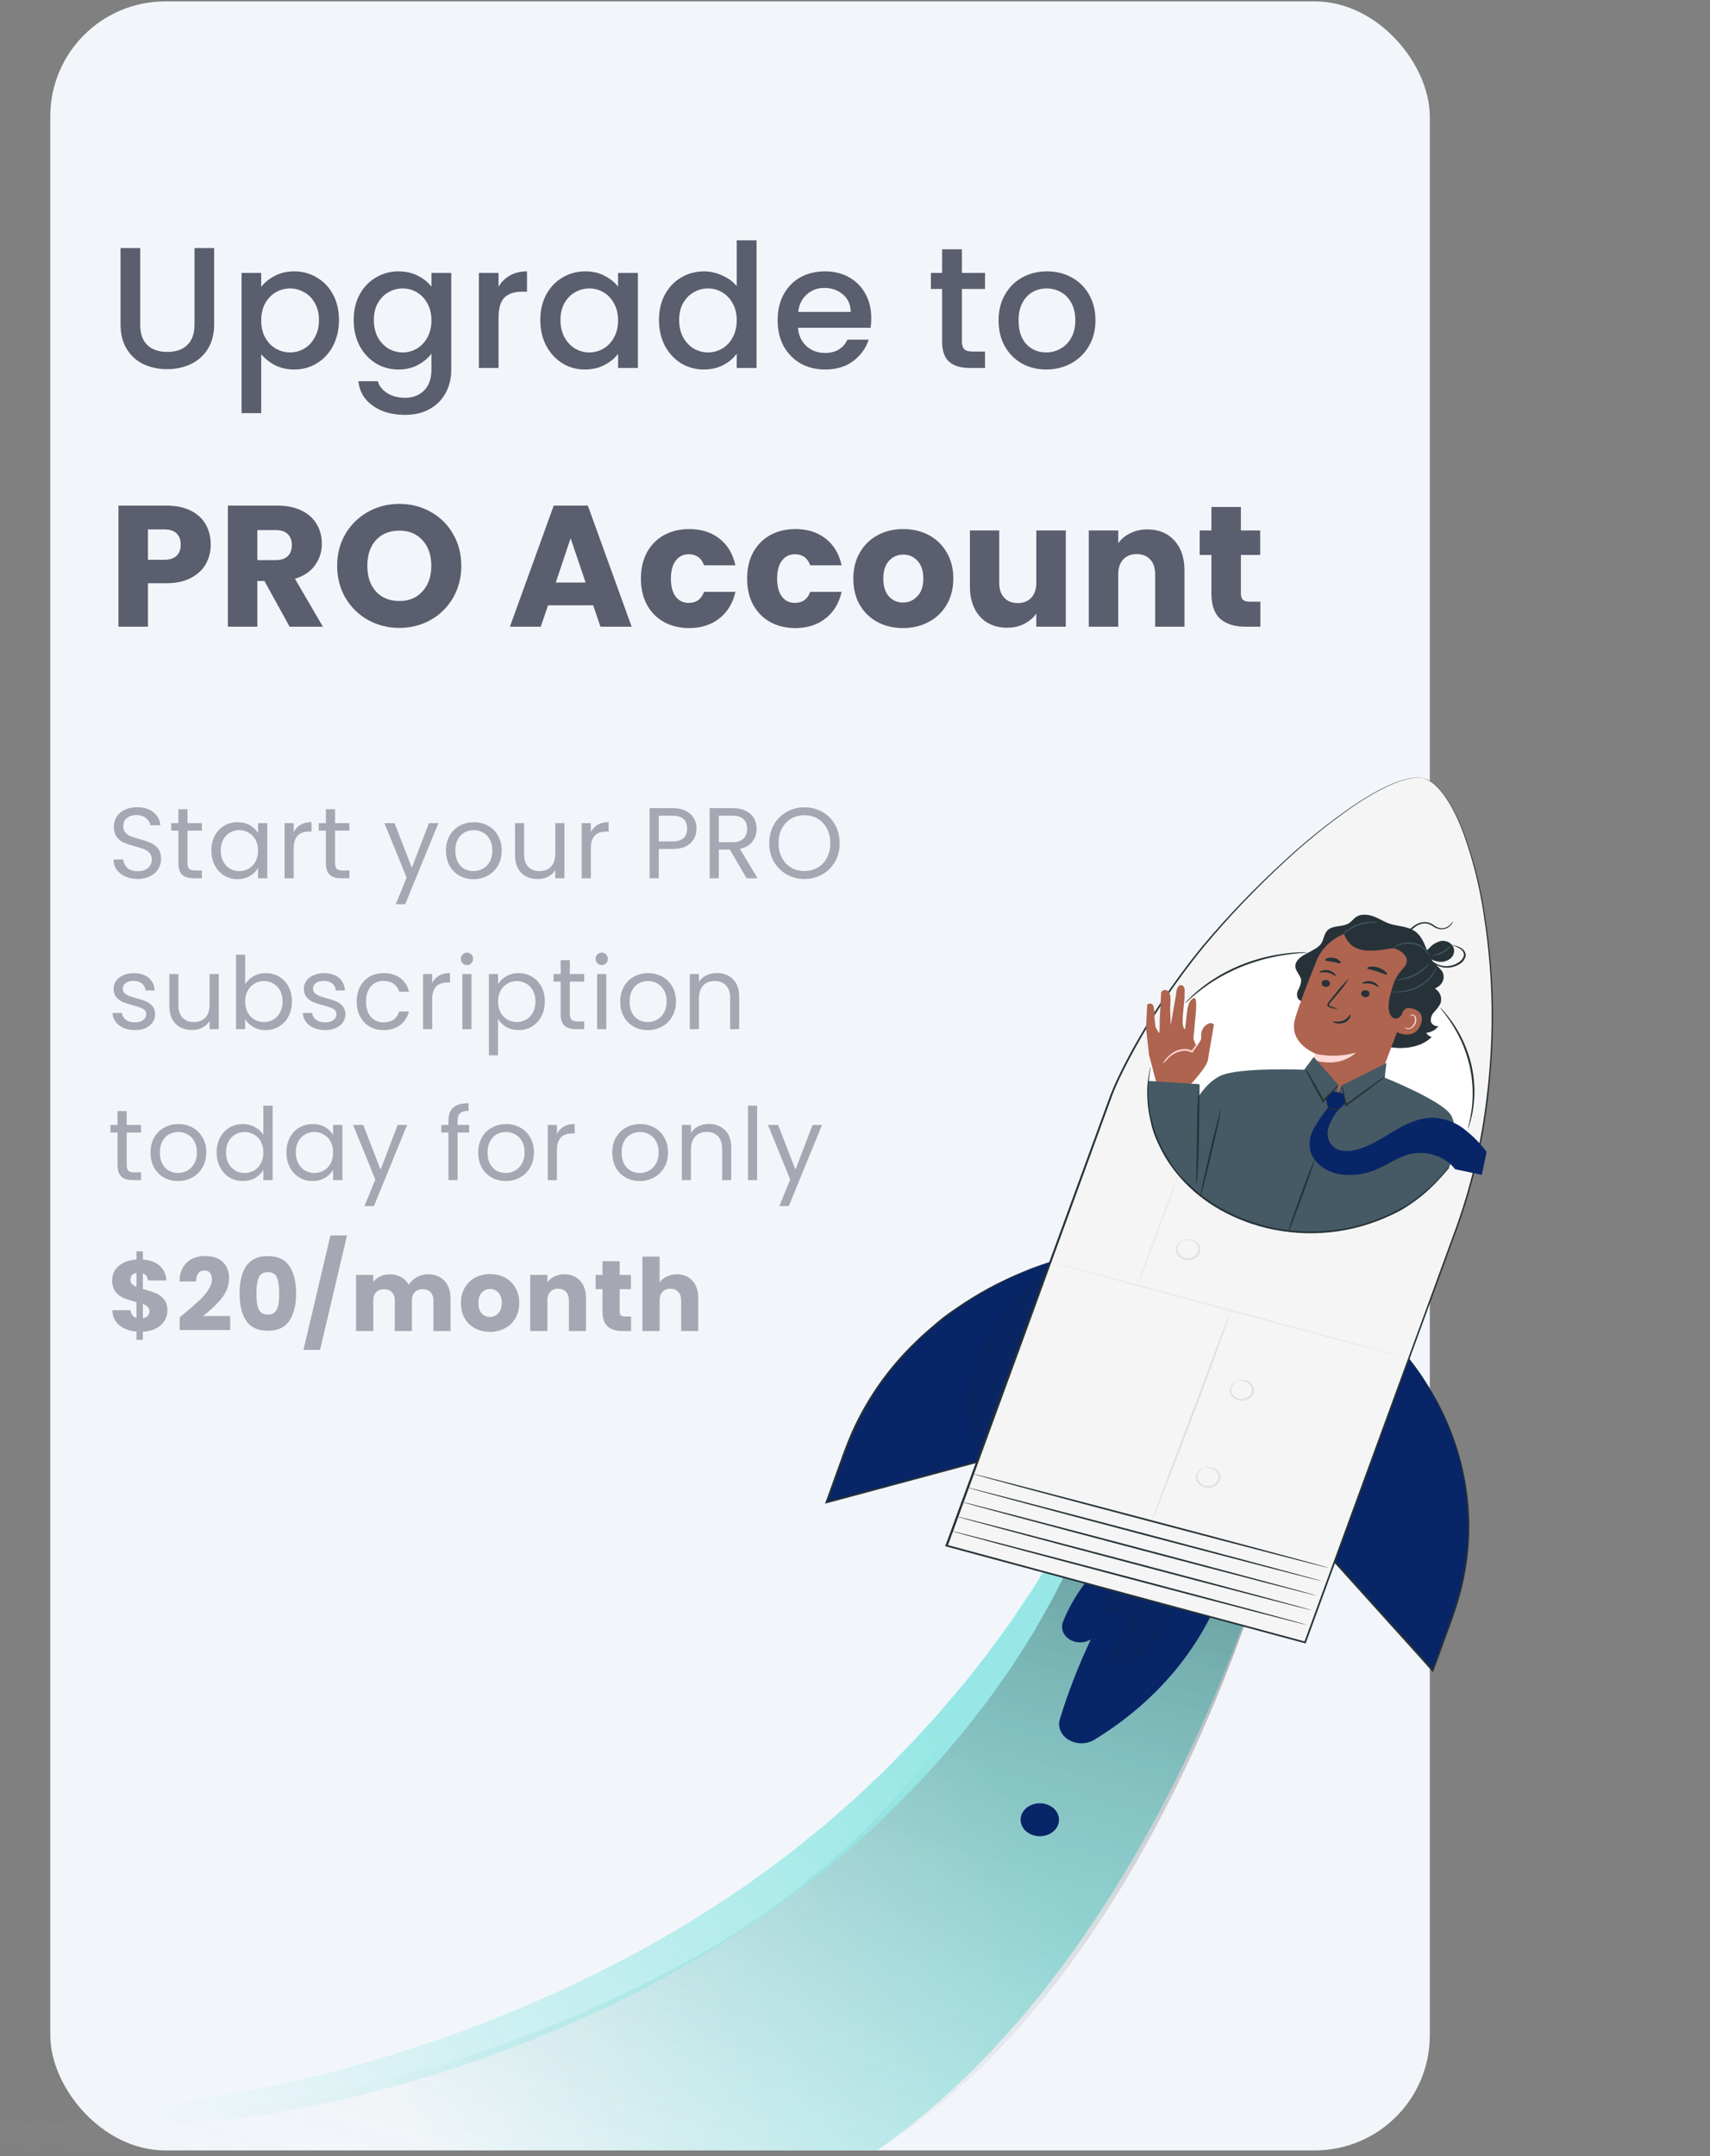 <svg width="238" height="300" viewBox="0 0 238 300" fill="none" xmlns="http://www.w3.org/2000/svg">
<rect x="0" y="0" width="238" height="300" fill="#808080" stroke="none"/>
<rect x="7" y="0.196" width="192" height="299" rx="16" fill="#F2F6FA"/>
<path d="M19.512 34.516V45.148C19.512 46.412 19.84 47.364 20.496 48.004C21.168 48.644 22.096 48.964 23.28 48.964C24.48 48.964 25.408 48.644 26.064 48.004C26.736 47.364 27.072 46.412 27.072 45.148V34.516H29.808V45.1C29.808 46.46 29.512 47.612 28.92 48.556C28.328 49.5 27.536 50.204 26.544 50.668C25.552 51.132 24.456 51.364 23.256 51.364C22.056 51.364 20.96 51.132 19.968 50.668C18.992 50.204 18.216 49.5 17.64 48.556C17.064 47.612 16.776 46.46 16.776 45.1V34.516H19.512ZM36.356 39.916C36.82 39.308 37.452 38.796 38.252 38.38C39.052 37.964 39.956 37.756 40.964 37.756C42.116 37.756 43.164 38.044 44.108 38.62C45.068 39.18 45.82 39.972 46.364 40.996C46.908 42.02 47.18 43.196 47.18 44.524C47.18 45.852 46.908 47.044 46.364 48.1C45.82 49.14 45.068 49.956 44.108 50.548C43.164 51.124 42.116 51.412 40.964 51.412C39.956 51.412 39.06 51.212 38.276 50.812C37.492 50.396 36.852 49.884 36.356 49.276V57.484H33.62V37.972H36.356V39.916ZM44.396 44.524C44.396 43.612 44.204 42.828 43.82 42.172C43.452 41.5 42.956 40.996 42.332 40.66C41.724 40.308 41.068 40.132 40.364 40.132C39.676 40.132 39.02 40.308 38.396 40.66C37.788 41.012 37.292 41.524 36.908 42.196C36.54 42.868 36.356 43.66 36.356 44.572C36.356 45.484 36.54 46.284 36.908 46.972C37.292 47.644 37.788 48.156 38.396 48.508C39.02 48.86 39.676 49.036 40.364 49.036C41.068 49.036 41.724 48.86 42.332 48.508C42.956 48.14 43.452 47.612 43.82 46.924C44.204 46.236 44.396 45.436 44.396 44.524ZM55.464 37.756C56.488 37.756 57.392 37.964 58.176 38.38C58.976 38.78 59.6 39.284 60.048 39.892V37.972H62.808V51.412C62.808 52.628 62.552 53.708 62.04 54.652C61.528 55.612 60.784 56.364 59.808 56.908C58.848 57.452 57.696 57.724 56.352 57.724C54.56 57.724 53.072 57.3 51.888 56.452C50.704 55.62 50.032 54.484 49.872 53.044H52.584C52.792 53.732 53.232 54.284 53.904 54.7C54.592 55.132 55.408 55.348 56.352 55.348C57.456 55.348 58.344 55.012 59.016 54.34C59.704 53.668 60.048 52.692 60.048 51.412V49.204C59.584 49.828 58.952 50.356 58.152 50.788C57.368 51.204 56.472 51.412 55.464 51.412C54.312 51.412 53.256 51.124 52.296 50.548C51.352 49.956 50.6 49.14 50.04 48.1C49.496 47.044 49.224 45.852 49.224 44.524C49.224 43.196 49.496 42.02 50.04 40.996C50.6 39.972 51.352 39.18 52.296 38.62C53.256 38.044 54.312 37.756 55.464 37.756ZM60.048 44.572C60.048 43.66 59.856 42.868 59.472 42.196C59.104 41.524 58.616 41.012 58.008 40.66C57.4 40.308 56.744 40.132 56.04 40.132C55.336 40.132 54.68 40.308 54.072 40.66C53.464 40.996 52.968 41.5 52.584 42.172C52.216 42.828 52.032 43.612 52.032 44.524C52.032 45.436 52.216 46.236 52.584 46.924C52.968 47.612 53.464 48.14 54.072 48.508C54.696 48.86 55.352 49.036 56.04 49.036C56.744 49.036 57.4 48.86 58.008 48.508C58.616 48.156 59.104 47.644 59.472 46.972C59.856 46.284 60.048 45.484 60.048 44.572ZM69.388 39.892C69.788 39.22 70.316 38.7 70.972 38.332C71.644 37.948 72.436 37.756 73.348 37.756V40.588H72.652C71.58 40.588 70.764 40.86 70.204 41.404C69.66 41.948 69.388 42.892 69.388 44.236V51.196H66.652V37.972H69.388V39.892ZM75.201 44.524C75.201 43.196 75.472 42.02 76.016 40.996C76.576 39.972 77.329 39.18 78.272 38.62C79.233 38.044 80.288 37.756 81.441 37.756C82.481 37.756 83.385 37.964 84.153 38.38C84.936 38.78 85.561 39.284 86.025 39.892V37.972H88.784V51.196H86.025V49.228C85.561 49.852 84.928 50.372 84.129 50.788C83.329 51.204 82.416 51.412 81.392 51.412C80.257 51.412 79.216 51.124 78.272 50.548C77.329 49.956 76.576 49.14 76.016 48.1C75.472 47.044 75.201 45.852 75.201 44.524ZM86.025 44.572C86.025 43.66 85.832 42.868 85.448 42.196C85.081 41.524 84.593 41.012 83.984 40.66C83.376 40.308 82.721 40.132 82.016 40.132C81.312 40.132 80.656 40.308 80.049 40.66C79.441 40.996 78.945 41.5 78.561 42.172C78.192 42.828 78.008 43.612 78.008 44.524C78.008 45.436 78.192 46.236 78.561 46.924C78.945 47.612 79.441 48.14 80.049 48.508C80.672 48.86 81.329 49.036 82.016 49.036C82.721 49.036 83.376 48.86 83.984 48.508C84.593 48.156 85.081 47.644 85.448 46.972C85.832 46.284 86.025 45.484 86.025 44.572ZM91.716 44.524C91.716 43.196 91.988 42.02 92.532 40.996C93.092 39.972 93.844 39.18 94.788 38.62C95.748 38.044 96.812 37.756 97.98 37.756C98.844 37.756 99.692 37.948 100.524 38.332C101.372 38.7 102.044 39.196 102.54 39.82V33.436H105.3V51.196H102.54V49.204C102.092 49.844 101.468 50.372 100.668 50.788C99.884 51.204 98.98 51.412 97.956 51.412C96.804 51.412 95.748 51.124 94.788 50.548C93.844 49.956 93.092 49.14 92.532 48.1C91.988 47.044 91.716 45.852 91.716 44.524ZM102.54 44.572C102.54 43.66 102.348 42.868 101.964 42.196C101.596 41.524 101.108 41.012 100.5 40.66C99.892 40.308 99.236 40.132 98.532 40.132C97.828 40.132 97.172 40.308 96.564 40.66C95.956 40.996 95.46 41.5 95.076 42.172C94.708 42.828 94.524 43.612 94.524 44.524C94.524 45.436 94.708 46.236 95.076 46.924C95.46 47.612 95.956 48.14 96.564 48.508C97.188 48.86 97.844 49.036 98.532 49.036C99.236 49.036 99.892 48.86 100.5 48.508C101.108 48.156 101.596 47.644 101.964 46.972C102.348 46.284 102.54 45.484 102.54 44.572ZM121.264 44.26C121.264 44.756 121.232 45.204 121.168 45.604H111.064C111.144 46.66 111.536 47.508 112.24 48.148C112.944 48.788 113.808 49.108 114.832 49.108C116.304 49.108 117.344 48.492 117.952 47.26H120.904C120.504 48.476 119.776 49.476 118.72 50.26C117.68 51.028 116.384 51.412 114.832 51.412C113.568 51.412 112.432 51.132 111.424 50.572C110.432 49.996 109.648 49.196 109.072 48.172C108.512 47.132 108.232 45.932 108.232 44.572C108.232 43.212 108.504 42.02 109.048 40.996C109.608 39.956 110.384 39.156 111.376 38.596C112.384 38.036 113.536 37.756 114.832 37.756C116.08 37.756 117.192 38.028 118.168 38.572C119.144 39.116 119.904 39.884 120.448 40.876C120.992 41.852 121.264 42.98 121.264 44.26ZM118.408 43.396C118.392 42.388 118.032 41.58 117.328 40.972C116.624 40.364 115.752 40.06 114.712 40.06C113.768 40.06 112.96 40.364 112.288 40.972C111.616 41.564 111.216 42.372 111.088 43.396H118.408ZM133.883 40.204V47.524C133.883 48.02 133.995 48.38 134.219 48.604C134.459 48.812 134.859 48.916 135.419 48.916H137.099V51.196H134.939C133.707 51.196 132.763 50.908 132.107 50.332C131.451 49.756 131.123 48.82 131.123 47.524V40.204H129.563V37.972H131.123V34.684H133.883V37.972H137.099V40.204H133.883ZM145.606 51.412C144.358 51.412 143.23 51.132 142.222 50.572C141.214 49.996 140.422 49.196 139.846 48.172C139.27 47.132 138.982 45.932 138.982 44.572C138.982 43.228 139.278 42.036 139.87 40.996C140.462 39.956 141.27 39.156 142.294 38.596C143.318 38.036 144.462 37.756 145.726 37.756C146.99 37.756 148.134 38.036 149.158 38.596C150.182 39.156 150.99 39.956 151.582 40.996C152.174 42.036 152.47 43.228 152.47 44.572C152.47 45.916 152.166 47.108 151.558 48.148C150.95 49.188 150.118 49.996 149.062 50.572C148.022 51.132 146.87 51.412 145.606 51.412ZM145.606 49.036C146.31 49.036 146.966 48.868 147.574 48.532C148.198 48.196 148.702 47.692 149.086 47.02C149.47 46.348 149.662 45.532 149.662 44.572C149.662 43.612 149.478 42.804 149.11 42.148C148.742 41.476 148.254 40.972 147.646 40.636C147.038 40.3 146.382 40.132 145.678 40.132C144.974 40.132 144.318 40.3 143.71 40.636C143.118 40.972 142.646 41.476 142.294 42.148C141.942 42.804 141.766 43.612 141.766 44.572C141.766 45.996 142.126 47.1 142.846 47.884C143.582 48.652 144.502 49.036 145.606 49.036ZM29.328 75.772C29.328 76.748 29.104 77.644 28.656 78.46C28.208 79.26 27.52 79.908 26.592 80.404C25.664 80.9 24.512 81.148 23.136 81.148H20.592V87.196H16.488V70.348H23.136C24.48 70.348 25.616 70.58 26.544 71.044C27.472 71.508 28.168 72.148 28.632 72.964C29.096 73.78 29.328 74.716 29.328 75.772ZM22.824 77.884C23.608 77.884 24.192 77.7 24.576 77.332C24.96 76.964 25.152 76.444 25.152 75.772C25.152 75.1 24.96 74.58 24.576 74.212C24.192 73.844 23.608 73.66 22.824 73.66H20.592V77.884H22.824ZM40.307 87.196L36.803 80.836H35.819V87.196H31.715V70.348H38.603C39.931 70.348 41.059 70.58 41.987 71.044C42.931 71.508 43.635 72.148 44.099 72.964C44.563 73.764 44.795 74.66 44.795 75.652C44.795 76.772 44.475 77.772 43.835 78.652C43.211 79.532 42.283 80.156 41.051 80.524L44.939 87.196H40.307ZM35.819 77.932H38.363C39.115 77.932 39.675 77.748 40.043 77.38C40.427 77.012 40.619 76.492 40.619 75.82C40.619 75.18 40.427 74.676 40.043 74.308C39.675 73.94 39.115 73.756 38.363 73.756H35.819V77.932ZM55.589 87.364C54.005 87.364 52.549 86.996 51.221 86.26C49.909 85.524 48.861 84.5 48.077 83.188C47.309 81.86 46.925 80.372 46.925 78.724C46.925 77.076 47.309 75.596 48.077 74.284C48.861 72.972 49.909 71.948 51.221 71.212C52.549 70.476 54.005 70.108 55.589 70.108C57.173 70.108 58.621 70.476 59.933 71.212C61.261 71.948 62.301 72.972 63.053 74.284C63.821 75.596 64.205 77.076 64.205 78.724C64.205 80.372 63.821 81.86 63.053 83.188C62.285 84.5 61.245 85.524 59.933 86.26C58.621 86.996 57.173 87.364 55.589 87.364ZM55.589 83.62C56.933 83.62 58.005 83.172 58.805 82.276C59.621 81.38 60.029 80.196 60.029 78.724C60.029 77.236 59.621 76.052 58.805 75.172C58.005 74.276 56.933 73.828 55.589 73.828C54.229 73.828 53.141 74.268 52.325 75.148C51.525 76.028 51.125 77.22 51.125 78.724C51.125 80.212 51.525 81.404 52.325 82.3C53.141 83.18 54.229 83.62 55.589 83.62ZM82.562 84.22H76.274L75.266 87.196H70.97L77.066 70.348H81.818L87.914 87.196H83.57L82.562 84.22ZM81.506 81.052L79.418 74.884L77.354 81.052H81.506ZM89.203 80.5C89.203 79.108 89.483 77.892 90.043 76.852C90.619 75.812 91.411 75.012 92.419 74.452C93.443 73.892 94.611 73.612 95.923 73.612C97.603 73.612 99.003 74.052 100.123 74.932C101.259 75.812 102.003 77.052 102.355 78.652H97.987C97.619 77.628 96.907 77.116 95.851 77.116C95.099 77.116 94.499 77.412 94.051 78.004C93.603 78.58 93.379 79.412 93.379 80.5C93.379 81.588 93.603 82.428 94.051 83.02C94.499 83.596 95.099 83.884 95.851 83.884C96.907 83.884 97.619 83.372 97.987 82.348H102.355C102.003 83.916 101.259 85.148 100.123 86.044C98.987 86.94 97.587 87.388 95.923 87.388C94.611 87.388 93.443 87.108 92.419 86.548C91.411 85.988 90.619 85.188 90.043 84.148C89.483 83.108 89.203 81.892 89.203 80.5ZM103.985 80.5C103.985 79.108 104.265 77.892 104.825 76.852C105.401 75.812 106.193 75.012 107.201 74.452C108.225 73.892 109.393 73.612 110.705 73.612C112.385 73.612 113.785 74.052 114.905 74.932C116.041 75.812 116.785 77.052 117.137 78.652H112.769C112.401 77.628 111.689 77.116 110.633 77.116C109.881 77.116 109.281 77.412 108.833 78.004C108.385 78.58 108.161 79.412 108.161 80.5C108.161 81.588 108.385 82.428 108.833 83.02C109.281 83.596 109.881 83.884 110.633 83.884C111.689 83.884 112.401 83.372 112.769 82.348H117.137C116.785 83.916 116.041 85.148 114.905 86.044C113.769 86.94 112.369 87.388 110.705 87.388C109.393 87.388 108.225 87.108 107.201 86.548C106.193 85.988 105.401 85.188 104.825 84.148C104.265 83.108 103.985 81.892 103.985 80.5ZM125.678 87.388C124.366 87.388 123.182 87.108 122.126 86.548C121.086 85.988 120.262 85.188 119.654 84.148C119.062 83.108 118.766 81.892 118.766 80.5C118.766 79.124 119.07 77.916 119.678 76.876C120.286 75.82 121.118 75.012 122.174 74.452C123.23 73.892 124.414 73.612 125.726 73.612C127.038 73.612 128.222 73.892 129.278 74.452C130.334 75.012 131.166 75.82 131.774 76.876C132.382 77.916 132.686 79.124 132.686 80.5C132.686 81.876 132.374 83.092 131.75 84.148C131.142 85.188 130.302 85.988 129.23 86.548C128.174 87.108 126.99 87.388 125.678 87.388ZM125.678 83.836C126.462 83.836 127.126 83.548 127.67 82.972C128.23 82.396 128.51 81.572 128.51 80.5C128.51 79.428 128.238 78.604 127.694 78.028C127.166 77.452 126.51 77.164 125.726 77.164C124.926 77.164 124.262 77.452 123.734 78.028C123.206 78.588 122.942 79.412 122.942 80.5C122.942 81.572 123.198 82.396 123.71 82.972C124.238 83.548 124.894 83.836 125.678 83.836ZM148.337 73.804V87.196H144.233V85.372C143.817 85.964 143.249 86.444 142.529 86.812C141.825 87.164 141.041 87.34 140.177 87.34C139.153 87.34 138.249 87.116 137.465 86.668C136.681 86.204 136.073 85.54 135.641 84.676C135.209 83.812 134.993 82.796 134.993 81.628V73.804H139.073V81.076C139.073 81.972 139.305 82.668 139.769 83.164C140.233 83.66 140.857 83.908 141.641 83.908C142.441 83.908 143.073 83.66 143.537 83.164C144.001 82.668 144.233 81.972 144.233 81.076V73.804H148.337ZM159.695 73.66C161.263 73.66 162.511 74.172 163.439 75.196C164.383 76.204 164.855 77.596 164.855 79.372V87.196H160.775V79.924C160.775 79.028 160.543 78.332 160.079 77.836C159.615 77.34 158.991 77.092 158.207 77.092C157.423 77.092 156.799 77.34 156.335 77.836C155.871 78.332 155.639 79.028 155.639 79.924V87.196H151.535V73.804H155.639V75.58C156.055 74.988 156.615 74.524 157.319 74.188C158.023 73.836 158.815 73.66 159.695 73.66ZM175.421 83.716V87.196H173.333C171.845 87.196 170.685 86.836 169.853 86.116C169.021 85.38 168.605 84.188 168.605 82.54V77.212H166.973V73.804H168.605V70.54H172.709V73.804H175.397V77.212H172.709V82.588C172.709 82.988 172.805 83.276 172.997 83.452C173.189 83.628 173.509 83.716 173.957 83.716H175.421Z" fill="#5B5E6F"/>
<path opacity="0.8" d="M19.172 122.294C18.528 122.294 17.949 122.182 17.436 121.958C16.932 121.725 16.535 121.408 16.246 121.006C15.957 120.596 15.807 120.124 15.798 119.592H17.156C17.203 120.05 17.389 120.437 17.716 120.754C18.052 121.062 18.537 121.216 19.172 121.216C19.779 121.216 20.255 121.067 20.6 120.768C20.955 120.46 21.132 120.068 21.132 119.592C21.132 119.219 21.029 118.916 20.824 118.682C20.619 118.449 20.362 118.272 20.054 118.15C19.746 118.029 19.331 117.898 18.808 117.758C18.164 117.59 17.646 117.422 17.254 117.254C16.871 117.086 16.54 116.825 16.26 116.47C15.989 116.106 15.854 115.621 15.854 115.014C15.854 114.482 15.989 114.011 16.26 113.6C16.531 113.19 16.909 112.872 17.394 112.648C17.889 112.424 18.453 112.312 19.088 112.312C20.003 112.312 20.749 112.541 21.328 112.998C21.916 113.456 22.247 114.062 22.322 114.818H20.922C20.875 114.445 20.679 114.118 20.334 113.838C19.989 113.549 19.531 113.404 18.962 113.404C18.43 113.404 17.996 113.544 17.66 113.824C17.324 114.095 17.156 114.478 17.156 114.972C17.156 115.327 17.254 115.616 17.45 115.84C17.655 116.064 17.903 116.237 18.192 116.358C18.491 116.47 18.906 116.601 19.438 116.75C20.082 116.928 20.6 117.105 20.992 117.282C21.384 117.45 21.72 117.716 22 118.08C22.28 118.435 22.42 118.92 22.42 119.536C22.42 120.012 22.294 120.46 22.042 120.88C21.79 121.3 21.417 121.641 20.922 121.902C20.427 122.164 19.844 122.294 19.172 122.294ZM26.099 115.574V120.096C26.099 120.47 26.178 120.736 26.337 120.894C26.495 121.044 26.771 121.118 27.163 121.118H28.101V122.196H26.953C26.244 122.196 25.712 122.033 25.357 121.706C25.002 121.38 24.825 120.843 24.825 120.096V115.574H23.831V114.524H24.825V112.592H26.099V114.524H28.101V115.574H26.099ZM29.418 118.332C29.418 117.548 29.577 116.862 29.894 116.274C30.212 115.677 30.646 115.215 31.196 114.888C31.756 114.562 32.377 114.398 33.058 114.398C33.73 114.398 34.314 114.543 34.808 114.832C35.303 115.122 35.672 115.486 35.914 115.924V114.524H37.202V122.196H35.914V120.768C35.662 121.216 35.284 121.59 34.78 121.888C34.286 122.178 33.707 122.322 33.044 122.322C32.363 122.322 31.747 122.154 31.196 121.818C30.646 121.482 30.212 121.011 29.894 120.404C29.577 119.798 29.418 119.107 29.418 118.332ZM35.914 118.346C35.914 117.768 35.798 117.264 35.564 116.834C35.331 116.405 35.014 116.078 34.612 115.854C34.22 115.621 33.786 115.504 33.31 115.504C32.834 115.504 32.4 115.616 32.008 115.84C31.616 116.064 31.304 116.391 31.07 116.82C30.837 117.25 30.72 117.754 30.72 118.332C30.72 118.92 30.837 119.434 31.07 119.872C31.304 120.302 31.616 120.633 32.008 120.866C32.4 121.09 32.834 121.202 33.31 121.202C33.786 121.202 34.22 121.09 34.612 120.866C35.014 120.633 35.331 120.302 35.564 119.872C35.798 119.434 35.914 118.925 35.914 118.346ZM40.879 115.77C41.103 115.332 41.421 114.991 41.831 114.748C42.251 114.506 42.76 114.384 43.357 114.384V115.7H43.021C41.593 115.7 40.879 116.475 40.879 118.024V122.196H39.605V114.524H40.879V115.77ZM46.632 115.574V120.096C46.632 120.47 46.711 120.736 46.87 120.894C47.029 121.044 47.304 121.118 47.696 121.118H48.634V122.196H47.486C46.777 122.196 46.245 122.033 45.89 121.706C45.535 121.38 45.358 120.843 45.358 120.096V115.574H44.364V114.524H45.358V112.592H46.632V114.524H48.634V115.574H46.632ZM61.018 114.524L56.398 125.808H55.082L56.594 122.112L53.5 114.524H54.914L57.322 120.74L59.702 114.524H61.018ZM65.895 122.322C65.176 122.322 64.523 122.159 63.935 121.832C63.356 121.506 62.899 121.044 62.563 120.446C62.236 119.84 62.073 119.14 62.073 118.346C62.073 117.562 62.241 116.872 62.577 116.274C62.922 115.668 63.389 115.206 63.977 114.888C64.565 114.562 65.223 114.398 65.951 114.398C66.679 114.398 67.337 114.562 67.925 114.888C68.513 115.206 68.975 115.663 69.311 116.26C69.656 116.858 69.829 117.553 69.829 118.346C69.829 119.14 69.651 119.84 69.297 120.446C68.951 121.044 68.48 121.506 67.883 121.832C67.285 122.159 66.623 122.322 65.895 122.322ZM65.895 121.202C66.352 121.202 66.781 121.095 67.183 120.88C67.584 120.666 67.906 120.344 68.149 119.914C68.401 119.485 68.527 118.962 68.527 118.346C68.527 117.73 68.405 117.208 68.163 116.778C67.92 116.349 67.603 116.032 67.211 115.826C66.819 115.612 66.394 115.504 65.937 115.504C65.47 115.504 65.041 115.612 64.649 115.826C64.266 116.032 63.958 116.349 63.725 116.778C63.491 117.208 63.375 117.73 63.375 118.346C63.375 118.972 63.487 119.499 63.711 119.928C63.944 120.358 64.252 120.68 64.635 120.894C65.017 121.1 65.437 121.202 65.895 121.202ZM78.558 114.524V122.196H77.284V121.062C77.041 121.454 76.7 121.762 76.262 121.986C75.832 122.201 75.356 122.308 74.834 122.308C74.236 122.308 73.7 122.187 73.224 121.944C72.748 121.692 72.37 121.319 72.09 120.824C71.819 120.33 71.684 119.728 71.684 119.018V114.524H72.944V118.85C72.944 119.606 73.135 120.19 73.518 120.6C73.9 121.002 74.423 121.202 75.086 121.202C75.767 121.202 76.304 120.992 76.696 120.572C77.088 120.152 77.284 119.541 77.284 118.738V114.524H78.558ZM82.233 115.77C82.457 115.332 82.774 114.991 83.185 114.748C83.605 114.506 84.114 114.384 84.711 114.384V115.7H84.375C82.947 115.7 82.233 116.475 82.233 118.024V122.196H80.959V114.524H82.233V115.77ZM96.938 115.294C96.938 116.106 96.658 116.783 96.098 117.324C95.547 117.856 94.703 118.122 93.564 118.122H91.688V122.196H90.414V112.438H93.564C94.665 112.438 95.501 112.704 96.07 113.236C96.649 113.768 96.938 114.454 96.938 115.294ZM93.564 117.072C94.273 117.072 94.796 116.918 95.132 116.61C95.468 116.302 95.636 115.864 95.636 115.294C95.636 114.09 94.945 113.488 93.564 113.488H91.688V117.072H93.564ZM103.909 122.196L101.585 118.206H100.045V122.196H98.771V112.438H101.921C102.659 112.438 103.279 112.564 103.783 112.816C104.297 113.068 104.679 113.409 104.931 113.838C105.183 114.268 105.309 114.758 105.309 115.308C105.309 115.98 105.113 116.573 104.721 117.086C104.339 117.6 103.76 117.94 102.985 118.108L105.435 122.196H103.909ZM100.045 117.184H101.921C102.612 117.184 103.13 117.016 103.475 116.68C103.821 116.335 103.993 115.878 103.993 115.308C103.993 114.73 103.821 114.282 103.475 113.964C103.139 113.647 102.621 113.488 101.921 113.488H100.045V117.184ZM111.963 122.294C111.058 122.294 110.232 122.084 109.485 121.664C108.738 121.235 108.146 120.642 107.707 119.886C107.278 119.121 107.063 118.262 107.063 117.31C107.063 116.358 107.278 115.504 107.707 114.748C108.146 113.983 108.738 113.39 109.485 112.97C110.232 112.541 111.058 112.326 111.963 112.326C112.878 112.326 113.708 112.541 114.455 112.97C115.202 113.39 115.79 113.978 116.219 114.734C116.648 115.49 116.863 116.349 116.863 117.31C116.863 118.272 116.648 119.13 116.219 119.886C115.79 120.642 115.202 121.235 114.455 121.664C113.708 122.084 112.878 122.294 111.963 122.294ZM111.963 121.188C112.644 121.188 113.256 121.03 113.797 120.712C114.348 120.395 114.777 119.942 115.085 119.354C115.402 118.766 115.561 118.085 115.561 117.31C115.561 116.526 115.402 115.845 115.085 115.266C114.777 114.678 114.352 114.226 113.811 113.908C113.27 113.591 112.654 113.432 111.963 113.432C111.272 113.432 110.656 113.591 110.115 113.908C109.574 114.226 109.144 114.678 108.827 115.266C108.519 115.845 108.365 116.526 108.365 117.31C108.365 118.085 108.519 118.766 108.827 119.354C109.144 119.942 109.574 120.395 110.115 120.712C110.666 121.03 111.282 121.188 111.963 121.188ZM18.794 143.322C18.206 143.322 17.679 143.224 17.212 143.028C16.745 142.823 16.377 142.543 16.106 142.188C15.835 141.824 15.686 141.409 15.658 140.942H16.974C17.011 141.325 17.189 141.638 17.506 141.88C17.833 142.123 18.257 142.244 18.78 142.244C19.265 142.244 19.648 142.137 19.928 141.922C20.208 141.708 20.348 141.437 20.348 141.11C20.348 140.774 20.199 140.527 19.9 140.368C19.601 140.2 19.139 140.037 18.514 139.878C17.945 139.729 17.478 139.58 17.114 139.43C16.759 139.272 16.451 139.043 16.19 138.744C15.938 138.436 15.812 138.035 15.812 137.54C15.812 137.148 15.929 136.789 16.162 136.462C16.395 136.136 16.727 135.879 17.156 135.692C17.585 135.496 18.075 135.398 18.626 135.398C19.475 135.398 20.161 135.613 20.684 136.042C21.207 136.472 21.487 137.06 21.524 137.806H20.25C20.222 137.405 20.059 137.083 19.76 136.84C19.471 136.598 19.079 136.476 18.584 136.476C18.127 136.476 17.763 136.574 17.492 136.77C17.221 136.966 17.086 137.223 17.086 137.54C17.086 137.792 17.165 138.002 17.324 138.17C17.492 138.329 17.697 138.46 17.94 138.562C18.192 138.656 18.537 138.763 18.976 138.884C19.527 139.034 19.975 139.183 20.32 139.332C20.665 139.472 20.959 139.687 21.202 139.976C21.454 140.266 21.585 140.644 21.594 141.11C21.594 141.53 21.477 141.908 21.244 142.244C21.011 142.58 20.679 142.846 20.25 143.042C19.83 143.229 19.345 143.322 18.794 143.322ZM30.447 135.524V143.196H29.172V142.062C28.93 142.454 28.589 142.762 28.151 142.986C27.721 143.201 27.245 143.308 26.723 143.308C26.125 143.308 25.588 143.187 25.113 142.944C24.637 142.692 24.259 142.319 23.979 141.824C23.708 141.33 23.573 140.728 23.573 140.018V135.524H24.832V139.85C24.832 140.606 25.024 141.19 25.407 141.6C25.789 142.002 26.312 142.202 26.974 142.202C27.656 142.202 28.192 141.992 28.584 141.572C28.977 141.152 29.172 140.541 29.172 139.738V135.524H30.447ZM34.121 136.952C34.383 136.495 34.766 136.122 35.27 135.832C35.773 135.543 36.347 135.398 36.992 135.398C37.682 135.398 38.303 135.562 38.853 135.888C39.404 136.215 39.838 136.677 40.156 137.274C40.473 137.862 40.632 138.548 40.632 139.332C40.632 140.107 40.473 140.798 40.156 141.404C39.838 142.011 39.4 142.482 38.84 142.818C38.289 143.154 37.673 143.322 36.992 143.322C36.329 143.322 35.745 143.178 35.242 142.888C34.747 142.599 34.373 142.23 34.121 141.782V143.196H32.847V132.836H34.121V136.952ZM39.33 139.332C39.33 138.754 39.213 138.25 38.98 137.82C38.746 137.391 38.429 137.064 38.028 136.84C37.636 136.616 37.202 136.504 36.725 136.504C36.259 136.504 35.825 136.621 35.423 136.854C35.032 137.078 34.714 137.41 34.471 137.848C34.238 138.278 34.121 138.777 34.121 139.346C34.121 139.925 34.238 140.434 34.471 140.872C34.714 141.302 35.032 141.633 35.423 141.866C35.825 142.09 36.259 142.202 36.725 142.202C37.202 142.202 37.636 142.09 38.028 141.866C38.429 141.633 38.746 141.302 38.98 140.872C39.213 140.434 39.33 139.92 39.33 139.332ZM45.275 143.322C44.687 143.322 44.159 143.224 43.693 143.028C43.226 142.823 42.857 142.543 42.587 142.188C42.316 141.824 42.166 141.409 42.139 140.942H43.455C43.492 141.325 43.669 141.638 43.986 141.88C44.313 142.123 44.738 142.244 45.261 142.244C45.746 142.244 46.129 142.137 46.408 141.922C46.688 141.708 46.828 141.437 46.828 141.11C46.828 140.774 46.679 140.527 46.38 140.368C46.082 140.2 45.62 140.037 44.995 139.878C44.425 139.729 43.959 139.58 43.594 139.43C43.24 139.272 42.932 139.043 42.67 138.744C42.419 138.436 42.292 138.035 42.292 137.54C42.292 137.148 42.409 136.789 42.642 136.462C42.876 136.136 43.207 135.879 43.636 135.692C44.066 135.496 44.556 135.398 45.106 135.398C45.956 135.398 46.642 135.613 47.164 136.042C47.687 136.472 47.967 137.06 48.005 137.806H46.73C46.703 137.405 46.539 137.083 46.24 136.84C45.951 136.598 45.559 136.476 45.065 136.476C44.607 136.476 44.243 136.574 43.972 136.77C43.702 136.966 43.566 137.223 43.566 137.54C43.566 137.792 43.646 138.002 43.804 138.17C43.972 138.329 44.178 138.46 44.42 138.562C44.672 138.656 45.018 138.763 45.456 138.884C46.007 139.034 46.455 139.183 46.8 139.332C47.146 139.472 47.44 139.687 47.682 139.976C47.934 140.266 48.065 140.644 48.075 141.11C48.075 141.53 47.958 141.908 47.724 142.244C47.491 142.58 47.16 142.846 46.73 143.042C46.31 143.229 45.825 143.322 45.275 143.322ZM49.647 139.346C49.647 138.553 49.806 137.862 50.123 137.274C50.44 136.677 50.879 136.215 51.439 135.888C52.008 135.562 52.657 135.398 53.385 135.398C54.328 135.398 55.102 135.627 55.709 136.084C56.325 136.542 56.731 137.176 56.927 137.988H55.555C55.424 137.522 55.168 137.153 54.785 136.882C54.412 136.612 53.945 136.476 53.385 136.476C52.657 136.476 52.069 136.728 51.621 137.232C51.173 137.727 50.949 138.432 50.949 139.346C50.949 140.27 51.173 140.984 51.621 141.488C52.069 141.992 52.657 142.244 53.385 142.244C53.945 142.244 54.412 142.114 54.785 141.852C55.158 141.591 55.415 141.218 55.555 140.732H56.927C56.722 141.516 56.311 142.146 55.695 142.622C55.079 143.089 54.309 143.322 53.385 143.322C52.657 143.322 52.008 143.159 51.439 142.832C50.879 142.506 50.44 142.044 50.123 141.446C49.806 140.849 49.647 140.149 49.647 139.346ZM60.151 136.77C60.375 136.332 60.692 135.991 61.103 135.748C61.523 135.506 62.032 135.384 62.629 135.384V136.7H62.293C60.865 136.7 60.151 137.475 60.151 139.024V143.196H58.877V135.524H60.151V136.77ZM65.007 134.278C64.765 134.278 64.559 134.194 64.391 134.026C64.224 133.858 64.139 133.653 64.139 133.41C64.139 133.168 64.224 132.962 64.391 132.794C64.559 132.626 64.765 132.542 65.007 132.542C65.241 132.542 65.437 132.626 65.596 132.794C65.763 132.962 65.847 133.168 65.847 133.41C65.847 133.653 65.763 133.858 65.596 134.026C65.437 134.194 65.241 134.278 65.007 134.278ZM65.624 135.524V143.196H64.35V135.524H65.624ZM69.319 136.938C69.571 136.5 69.944 136.136 70.439 135.846C70.943 135.548 71.526 135.398 72.189 135.398C72.87 135.398 73.486 135.562 74.037 135.888C74.597 136.215 75.035 136.677 75.353 137.274C75.67 137.862 75.829 138.548 75.829 139.332C75.829 140.107 75.67 140.798 75.353 141.404C75.035 142.011 74.597 142.482 74.037 142.818C73.486 143.154 72.87 143.322 72.189 143.322C71.535 143.322 70.957 143.178 70.453 142.888C69.958 142.59 69.58 142.221 69.319 141.782V146.836H68.045V135.524H69.319V136.938ZM74.527 139.332C74.527 138.754 74.41 138.25 74.177 137.82C73.944 137.391 73.626 137.064 73.225 136.84C72.833 136.616 72.399 136.504 71.923 136.504C71.456 136.504 71.022 136.621 70.621 136.854C70.229 137.078 69.912 137.41 69.669 137.848C69.436 138.278 69.319 138.777 69.319 139.346C69.319 139.925 69.436 140.434 69.669 140.872C69.912 141.302 70.229 141.633 70.621 141.866C71.022 142.09 71.456 142.202 71.923 142.202C72.399 142.202 72.833 142.09 73.225 141.866C73.626 141.633 73.944 141.302 74.177 140.872C74.41 140.434 74.527 139.92 74.527 139.332ZM79.31 136.574V141.096C79.31 141.47 79.389 141.736 79.548 141.894C79.706 142.044 79.982 142.118 80.374 142.118H81.312V143.196H80.164C79.454 143.196 78.922 143.033 78.568 142.706C78.213 142.38 78.036 141.843 78.036 141.096V136.574H77.042V135.524H78.036V133.592H79.31V135.524H81.312V136.574H79.31ZM83.763 134.278C83.521 134.278 83.315 134.194 83.147 134.026C82.979 133.858 82.895 133.653 82.895 133.41C82.895 133.168 82.979 132.962 83.147 132.794C83.315 132.626 83.521 132.542 83.763 132.542C83.997 132.542 84.193 132.626 84.351 132.794C84.519 132.962 84.603 133.168 84.603 133.41C84.603 133.653 84.519 133.858 84.351 134.026C84.193 134.194 83.997 134.278 83.763 134.278ZM84.379 135.524V143.196H83.105V135.524H84.379ZM90.147 143.322C89.428 143.322 88.775 143.159 88.187 142.832C87.608 142.506 87.151 142.044 86.815 141.446C86.488 140.84 86.325 140.14 86.325 139.346C86.325 138.562 86.493 137.872 86.829 137.274C87.174 136.668 87.641 136.206 88.229 135.888C88.817 135.562 89.475 135.398 90.203 135.398C90.931 135.398 91.589 135.562 92.177 135.888C92.765 136.206 93.227 136.663 93.563 137.26C93.908 137.858 94.081 138.553 94.081 139.346C94.081 140.14 93.903 140.84 93.549 141.446C93.203 142.044 92.732 142.506 92.135 142.832C91.537 143.159 90.875 143.322 90.147 143.322ZM90.147 142.202C90.604 142.202 91.033 142.095 91.435 141.88C91.836 141.666 92.158 141.344 92.401 140.914C92.653 140.485 92.779 139.962 92.779 139.346C92.779 138.73 92.657 138.208 92.415 137.778C92.172 137.349 91.855 137.032 91.463 136.826C91.071 136.612 90.646 136.504 90.189 136.504C89.722 136.504 89.293 136.612 88.901 136.826C88.518 137.032 88.21 137.349 87.977 137.778C87.743 138.208 87.627 138.73 87.627 139.346C87.627 139.972 87.739 140.499 87.963 140.928C88.196 141.358 88.504 141.68 88.887 141.894C89.269 142.1 89.689 142.202 90.147 142.202ZM99.744 135.384C100.677 135.384 101.433 135.669 102.012 136.238C102.59 136.798 102.88 137.61 102.88 138.674V143.196H101.62V138.856C101.62 138.091 101.428 137.508 101.046 137.106C100.663 136.696 100.14 136.49 99.478 136.49C98.806 136.49 98.269 136.7 97.868 137.12C97.476 137.54 97.28 138.152 97.28 138.954V143.196H96.006V135.524H97.28V136.616C97.532 136.224 97.872 135.921 98.302 135.706C98.74 135.492 99.221 135.384 99.744 135.384ZM17.632 157.574V162.096C17.632 162.47 17.711 162.736 17.87 162.894C18.029 163.044 18.304 163.118 18.696 163.118H19.634V164.196H18.486C17.777 164.196 17.245 164.033 16.89 163.706C16.535 163.38 16.358 162.843 16.358 162.096V157.574H15.364V156.524H16.358V154.592H17.632V156.524H19.634V157.574H17.632ZM24.774 164.322C24.055 164.322 23.402 164.159 22.814 163.832C22.235 163.506 21.778 163.044 21.442 162.446C21.115 161.84 20.952 161.14 20.952 160.346C20.952 159.562 21.12 158.872 21.456 158.274C21.801 157.668 22.268 157.206 22.856 156.888C23.444 156.562 24.102 156.398 24.83 156.398C25.558 156.398 26.216 156.562 26.804 156.888C27.392 157.206 27.854 157.663 28.19 158.26C28.535 158.858 28.708 159.553 28.708 160.346C28.708 161.14 28.53 161.84 28.176 162.446C27.83 163.044 27.359 163.506 26.762 163.832C26.164 164.159 25.502 164.322 24.774 164.322ZM24.774 163.202C25.231 163.202 25.66 163.095 26.062 162.88C26.463 162.666 26.785 162.344 27.028 161.914C27.28 161.485 27.406 160.962 27.406 160.346C27.406 159.73 27.284 159.208 27.042 158.778C26.799 158.349 26.482 158.032 26.09 157.826C25.698 157.612 25.273 157.504 24.816 157.504C24.349 157.504 23.92 157.612 23.528 157.826C23.145 158.032 22.837 158.349 22.604 158.778C22.37 159.208 22.254 159.73 22.254 160.346C22.254 160.972 22.366 161.499 22.59 161.928C22.823 162.358 23.131 162.68 23.514 162.894C23.896 163.1 24.316 163.202 24.774 163.202ZM30.157 160.332C30.157 159.548 30.315 158.862 30.633 158.274C30.95 157.677 31.384 157.215 31.935 156.888C32.495 156.562 33.12 156.398 33.811 156.398C34.408 156.398 34.963 156.538 35.477 156.818C35.99 157.089 36.382 157.448 36.653 157.896V153.836H37.941V164.196H36.653V162.754C36.401 163.212 36.027 163.59 35.533 163.888C35.038 164.178 34.459 164.322 33.797 164.322C33.115 164.322 32.495 164.154 31.935 163.818C31.384 163.482 30.95 163.011 30.633 162.404C30.315 161.798 30.157 161.107 30.157 160.332ZM36.653 160.346C36.653 159.768 36.536 159.264 36.303 158.834C36.069 158.405 35.752 158.078 35.351 157.854C34.959 157.621 34.525 157.504 34.049 157.504C33.573 157.504 33.139 157.616 32.747 157.84C32.355 158.064 32.042 158.391 31.809 158.82C31.575 159.25 31.459 159.754 31.459 160.332C31.459 160.92 31.575 161.434 31.809 161.872C32.042 162.302 32.355 162.633 32.747 162.866C33.139 163.09 33.573 163.202 34.049 163.202C34.525 163.202 34.959 163.09 35.351 162.866C35.752 162.633 36.069 162.302 36.303 161.872C36.536 161.434 36.653 160.925 36.653 160.346ZM39.868 160.332C39.868 159.548 40.026 158.862 40.344 158.274C40.661 157.677 41.095 157.215 41.646 156.888C42.206 156.562 42.826 156.398 43.508 156.398C44.18 156.398 44.763 156.543 45.258 156.832C45.752 157.122 46.121 157.486 46.364 157.924V156.524H47.652V164.196H46.364V162.768C46.112 163.216 45.734 163.59 45.23 163.888C44.735 164.178 44.156 164.322 43.494 164.322C42.812 164.322 42.196 164.154 41.646 163.818C41.095 163.482 40.661 163.011 40.344 162.404C40.026 161.798 39.868 161.107 39.868 160.332ZM46.364 160.346C46.364 159.768 46.247 159.264 46.014 158.834C45.78 158.405 45.463 158.078 45.062 157.854C44.67 157.621 44.236 157.504 43.76 157.504C43.284 157.504 42.85 157.616 42.458 157.84C42.066 158.064 41.753 158.391 41.52 158.82C41.286 159.25 41.17 159.754 41.17 160.332C41.17 160.92 41.286 161.434 41.52 161.872C41.753 162.302 42.066 162.633 42.458 162.866C42.85 163.09 43.284 163.202 43.76 163.202C44.236 163.202 44.67 163.09 45.062 162.866C45.463 162.633 45.78 162.302 46.014 161.872C46.247 161.434 46.364 160.925 46.364 160.346ZM56.663 156.524L52.043 167.808H50.727L52.239 164.112L49.145 156.524H50.559L52.967 162.74L55.347 156.524H56.663ZM65.298 157.574H63.688V164.196H62.414V157.574H61.42V156.524H62.414V155.978C62.414 155.12 62.633 154.494 63.072 154.102C63.52 153.701 64.234 153.5 65.214 153.5V154.564C64.654 154.564 64.257 154.676 64.024 154.9C63.8 155.115 63.688 155.474 63.688 155.978V156.524H65.298V157.574ZM70.379 164.322C69.66 164.322 69.007 164.159 68.419 163.832C67.84 163.506 67.383 163.044 67.047 162.446C66.72 161.84 66.557 161.14 66.557 160.346C66.557 159.562 66.725 158.872 67.061 158.274C67.406 157.668 67.873 157.206 68.461 156.888C69.049 156.562 69.707 156.398 70.435 156.398C71.163 156.398 71.821 156.562 72.409 156.888C72.997 157.206 73.459 157.663 73.795 158.26C74.14 158.858 74.313 159.553 74.313 160.346C74.313 161.14 74.136 161.84 73.781 162.446C73.436 163.044 72.964 163.506 72.367 163.832C71.77 164.159 71.107 164.322 70.379 164.322ZM70.379 163.202C70.836 163.202 71.266 163.095 71.667 162.88C72.068 162.666 72.39 162.344 72.633 161.914C72.885 161.485 73.011 160.962 73.011 160.346C73.011 159.73 72.89 159.208 72.647 158.778C72.404 158.349 72.087 158.032 71.695 157.826C71.303 157.612 70.878 157.504 70.421 157.504C69.954 157.504 69.525 157.612 69.133 157.826C68.75 158.032 68.442 158.349 68.209 158.778C67.976 159.208 67.859 159.73 67.859 160.346C67.859 160.972 67.971 161.499 68.195 161.928C68.428 162.358 68.736 162.68 69.119 162.894C69.502 163.1 69.922 163.202 70.379 163.202ZM77.512 157.77C77.736 157.332 78.053 156.991 78.464 156.748C78.884 156.506 79.393 156.384 79.99 156.384V157.7H79.654C78.226 157.7 77.512 158.475 77.512 160.024V164.196H76.238V156.524H77.512V157.77ZM89.039 164.322C88.321 164.322 87.667 164.159 87.079 163.832C86.501 163.506 86.043 163.044 85.707 162.446C85.381 161.84 85.217 161.14 85.217 160.346C85.217 159.562 85.385 158.872 85.721 158.274C86.067 157.668 86.533 157.206 87.121 156.888C87.709 156.562 88.367 156.398 89.095 156.398C89.823 156.398 90.481 156.562 91.069 156.888C91.657 157.206 92.119 157.663 92.455 158.26C92.801 158.858 92.973 159.553 92.973 160.346C92.973 161.14 92.796 161.84 92.441 162.446C92.096 163.044 91.625 163.506 91.027 163.832C90.43 164.159 89.767 164.322 89.039 164.322ZM89.039 163.202C89.497 163.202 89.926 163.095 90.327 162.88C90.729 162.666 91.051 162.344 91.293 161.914C91.545 161.485 91.671 160.962 91.671 160.346C91.671 159.73 91.55 159.208 91.307 158.778C91.065 158.349 90.747 158.032 90.355 157.826C89.963 157.612 89.539 157.504 89.081 157.504C88.615 157.504 88.185 157.612 87.793 157.826C87.411 158.032 87.103 158.349 86.869 158.778C86.636 159.208 86.519 159.73 86.519 160.346C86.519 160.972 86.631 161.499 86.855 161.928C87.089 162.358 87.397 162.68 87.779 162.894C88.162 163.1 88.582 163.202 89.039 163.202ZM98.636 156.384C99.57 156.384 100.326 156.669 100.904 157.238C101.483 157.798 101.772 158.61 101.772 159.674V164.196H100.512V159.856C100.512 159.091 100.321 158.508 99.938 158.106C99.556 157.696 99.033 157.49 98.37 157.49C97.698 157.49 97.162 157.7 96.76 158.12C96.368 158.54 96.172 159.152 96.172 159.954V164.196H94.898V156.524H96.172V157.616C96.424 157.224 96.765 156.921 97.194 156.706C97.633 156.492 98.114 156.384 98.636 156.384ZM105.377 153.836V164.196H104.103V153.836H105.377ZM114.407 156.524L109.787 167.808H108.471L109.983 164.112L106.889 156.524H108.303L110.711 162.74L113.091 156.524H114.407ZM23.302 182.34C23.302 182.854 23.167 183.33 22.896 183.768C22.635 184.198 22.243 184.552 21.72 184.832C21.207 185.103 20.595 185.252 19.886 185.28V186.414H18.99V185.266C18.001 185.182 17.203 184.888 16.596 184.384C15.989 183.871 15.667 183.176 15.63 182.298H18.178C18.234 182.858 18.505 183.218 18.99 183.376V181.164C18.262 180.978 17.679 180.796 17.24 180.618C16.811 180.441 16.433 180.156 16.106 179.764C15.779 179.372 15.616 178.836 15.616 178.154C15.616 177.305 15.929 176.624 16.554 176.11C17.189 175.597 18.001 175.308 18.99 175.242V174.108H19.886V175.242C20.866 175.317 21.641 175.602 22.21 176.096C22.779 176.591 23.097 177.277 23.162 178.154H20.6C20.544 177.65 20.306 177.324 19.886 177.174V179.344C20.661 179.559 21.258 179.75 21.678 179.918C22.098 180.086 22.471 180.366 22.798 180.758C23.134 181.141 23.302 181.668 23.302 182.34ZM18.15 178.042C18.15 178.276 18.22 178.472 18.36 178.63C18.509 178.789 18.719 178.929 18.99 179.05V177.104C18.729 177.151 18.523 177.254 18.374 177.412C18.225 177.562 18.15 177.772 18.15 178.042ZM19.886 183.418C20.166 183.372 20.385 183.26 20.544 183.082C20.712 182.905 20.796 182.686 20.796 182.424C20.796 182.182 20.717 181.986 20.558 181.836C20.409 181.678 20.185 181.542 19.886 181.43V183.418ZM25.011 183.278C25.328 183.026 25.473 182.91 25.445 182.928C26.36 182.172 27.078 181.552 27.601 181.066C28.133 180.581 28.581 180.072 28.945 179.54C29.309 179.008 29.491 178.49 29.491 177.986C29.491 177.604 29.402 177.305 29.225 177.09C29.047 176.876 28.782 176.768 28.427 176.768C28.072 176.768 27.792 176.904 27.587 177.174C27.391 177.436 27.293 177.809 27.293 178.294H24.983C25.002 177.501 25.169 176.838 25.487 176.306C25.814 175.774 26.238 175.382 26.761 175.13C27.293 174.878 27.881 174.752 28.525 174.752C29.636 174.752 30.471 175.037 31.031 175.606C31.6 176.176 31.885 176.918 31.885 177.832C31.885 178.831 31.544 179.76 30.863 180.618C30.181 181.468 29.314 182.298 28.259 183.11H32.039V185.056H25.011V183.278ZM33.343 179.946C33.343 178.341 33.651 177.076 34.267 176.152C34.892 175.228 35.896 174.766 37.277 174.766C38.658 174.766 39.657 175.228 40.273 176.152C40.898 177.076 41.211 178.341 41.211 179.946C41.211 181.57 40.898 182.844 40.273 183.768C39.657 184.692 38.658 185.154 37.277 185.154C35.896 185.154 34.892 184.692 34.267 183.768C33.651 182.844 33.343 181.57 33.343 179.946ZM38.859 179.946C38.859 179.004 38.756 178.28 38.551 177.776C38.346 177.263 37.921 177.006 37.277 177.006C36.633 177.006 36.208 177.263 36.003 177.776C35.798 178.28 35.695 179.004 35.695 179.946C35.695 180.581 35.732 181.108 35.807 181.528C35.882 181.939 36.031 182.275 36.255 182.536C36.488 182.788 36.829 182.914 37.277 182.914C37.725 182.914 38.061 182.788 38.285 182.536C38.518 182.275 38.672 181.939 38.747 181.528C38.822 181.108 38.859 180.581 38.859 179.946ZM48.298 171.896L44.546 187.814H42.236L45.988 171.896H48.298ZM59.526 177.3C60.496 177.3 61.266 177.594 61.836 178.182C62.414 178.77 62.703 179.587 62.703 180.632V185.196H60.324V180.954C60.324 180.45 60.188 180.063 59.917 179.792C59.656 179.512 59.292 179.372 58.825 179.372C58.359 179.372 57.99 179.512 57.719 179.792C57.458 180.063 57.328 180.45 57.328 180.954V185.196H54.947V180.954C54.947 180.45 54.812 180.063 54.541 179.792C54.28 179.512 53.916 179.372 53.45 179.372C52.983 179.372 52.614 179.512 52.343 179.792C52.082 180.063 51.952 180.45 51.952 180.954V185.196H49.557V177.384H51.952V178.364C52.194 178.038 52.511 177.781 52.904 177.594C53.295 177.398 53.739 177.3 54.233 177.3C54.822 177.3 55.344 177.426 55.801 177.678C56.268 177.93 56.632 178.29 56.894 178.756C57.164 178.327 57.533 177.977 57.999 177.706C58.466 177.436 58.975 177.3 59.526 177.3ZM68.184 185.308C67.418 185.308 66.728 185.145 66.112 184.818C65.505 184.492 65.024 184.025 64.67 183.418C64.324 182.812 64.152 182.102 64.152 181.29C64.152 180.488 64.329 179.783 64.684 179.176C65.038 178.56 65.524 178.089 66.14 177.762C66.756 177.436 67.446 177.272 68.212 177.272C68.977 177.272 69.668 177.436 70.284 177.762C70.9 178.089 71.385 178.56 71.74 179.176C72.094 179.783 72.272 180.488 72.272 181.29C72.272 182.093 72.09 182.802 71.726 183.418C71.371 184.025 70.881 184.492 70.256 184.818C69.64 185.145 68.949 185.308 68.184 185.308ZM68.184 183.236C68.641 183.236 69.028 183.068 69.346 182.732C69.672 182.396 69.836 181.916 69.836 181.29C69.836 180.665 69.677 180.184 69.36 179.848C69.052 179.512 68.669 179.344 68.212 179.344C67.745 179.344 67.358 179.512 67.05 179.848C66.742 180.175 66.588 180.656 66.588 181.29C66.588 181.916 66.737 182.396 67.036 182.732C67.344 183.068 67.726 183.236 68.184 183.236ZM78.552 177.3C79.466 177.3 80.195 177.599 80.736 178.196C81.287 178.784 81.562 179.596 81.562 180.632V185.196H79.182V180.954C79.182 180.432 79.046 180.026 78.776 179.736C78.505 179.447 78.141 179.302 77.684 179.302C77.227 179.302 76.862 179.447 76.592 179.736C76.321 180.026 76.186 180.432 76.186 180.954V185.196H73.792V177.384H76.186V178.42C76.428 178.075 76.755 177.804 77.166 177.608C77.576 177.403 78.038 177.3 78.552 177.3ZM87.829 183.166V185.196H86.611C85.743 185.196 85.067 184.986 84.581 184.566C84.096 184.137 83.853 183.442 83.853 182.48V179.372H82.901V177.384H83.853V175.48H86.247V177.384H87.815V179.372H86.247V182.508C86.247 182.742 86.303 182.91 86.415 183.012C86.527 183.115 86.714 183.166 86.975 183.166H87.829ZM94.215 177.3C95.111 177.3 95.83 177.599 96.371 178.196C96.912 178.784 97.183 179.596 97.183 180.632V185.196H94.803V180.954C94.803 180.432 94.668 180.026 94.397 179.736C94.126 179.447 93.762 179.302 93.305 179.302C92.848 179.302 92.484 179.447 92.213 179.736C91.942 180.026 91.807 180.432 91.807 180.954V185.196H89.413V174.836H91.807V178.434C92.05 178.089 92.381 177.814 92.801 177.608C93.221 177.403 93.692 177.3 94.215 177.3Z" fill="#9294A0"/>
<path d="M0 295.09C34.678 296.317 68.922 288.121 97.86 271.669C126.519 255.284 143.023 228.223 154.898 200.475L178.927 207.556C178.927 207.556 163.692 270.241 122.053 299.205H0V295.09Z" fill="url(#paint0_linear_152_34502)"/>
<g opacity="0.6">
<path opacity="0.6" d="M0 295.09C34.678 296.317 68.922 288.121 97.86 271.669C126.519 255.284 143.023 228.223 154.898 200.475L178.927 207.556C178.927 207.556 163.692 273.116 122.053 299.205H0V295.09Z" fill="url(#paint1_linear_152_34502)"/>
</g>
<path d="M152.181 207.822C152.36 207.877 152.286 208.478 151.98 209.577C151.828 210.124 151.617 210.798 151.354 211.589L150.911 212.859C150.743 213.311 150.543 213.764 150.332 214.288C149.911 215.292 149.437 216.409 148.9 217.625C148.363 218.841 147.673 220.125 146.972 221.518C146.272 222.91 145.393 224.366 144.539 225.922C143.686 227.477 142.623 229.064 141.554 230.746L140.737 232.021C140.437 232.442 140.142 232.867 139.837 233.296L137.978 235.923L137.499 236.597L136.972 237.261L135.919 238.618C135.208 239.522 134.513 240.454 133.744 241.371C132.164 243.18 130.632 245.111 128.841 246.964C127.962 247.9 127.098 248.877 126.155 249.813C125.213 250.749 124.254 251.694 123.28 252.652L122.548 253.376L121.779 254.077L120.247 255.478L118.667 256.907C118.14 257.386 117.577 257.811 117.024 258.304C115.908 259.231 114.802 260.185 113.643 261.112L110.073 263.861C105.033 267.604 99.716 271.061 94.153 274.21C83.384 280.245 71.824 285.168 59.713 288.878L55.574 290.103L51.492 291.166L49.491 291.681L47.501 292.133L43.614 292.988C42.334 293.241 41.065 293.44 39.828 293.689C38.59 293.937 37.374 294.141 36.142 294.308L32.608 294.81C32.029 294.887 31.46 294.982 30.891 295.045L29.211 295.217C26.989 295.439 24.883 295.669 22.892 295.778C20.901 295.886 19 296.044 17.226 296.04C15.451 296.035 13.808 296.108 12.291 296.09C10.775 296.072 9.39 295.99 8.147 295.936C7.525 295.904 6.941 295.886 6.393 295.845L4.85 295.692C3.897 295.592 3.097 295.493 2.449 295.398C1.153 295.212 0.479 295.032 0.49 294.869C0.5 294.706 1.196 294.57 2.491 294.453C3.144 294.394 3.944 294.34 4.887 294.29L6.409 294.227L8.142 294.1C9.363 294.016 10.717 293.93 12.202 293.842C13.681 293.729 15.288 293.562 17.01 293.417C18.732 293.273 20.564 293.02 22.508 292.798C24.451 292.576 26.51 292.215 28.616 291.916L30.244 291.668C30.77 291.582 31.339 291.469 31.892 291.365L35.304 290.732C36.468 290.537 37.632 290.252 38.827 289.995L42.477 289.19L46.21 288.245L48.122 287.761L50.044 287.21L53.967 286.084L57.949 284.804C69.575 280.981 80.696 276.11 91.125 270.272C96.492 267.234 101.645 263.924 106.555 260.361L110.046 257.748C111.179 256.866 112.263 255.939 113.364 255.08C113.891 254.628 114.465 254.212 114.981 253.756C115.497 253.299 116.034 252.851 116.529 252.399L118.067 251.043L118.83 250.383L119.557 249.7L122.422 247.01C123.364 246.105 124.228 245.201 125.113 244.297C126.914 242.547 128.483 240.725 130.084 239.016C130.869 238.152 131.585 237.261 132.317 236.411L133.402 235.145L133.928 234.517L134.455 233.884L136.409 231.402L137.356 230.203L138.231 229.001C139.379 227.414 140.527 225.926 141.48 224.452C142.433 222.978 143.439 221.635 144.229 220.311C145.019 218.986 145.809 217.779 146.53 216.657C147.251 215.536 147.81 214.469 148.373 213.533C148.658 213.081 148.9 212.629 149.174 212.208C149.447 211.788 149.637 211.399 149.842 211.033C150.264 210.305 150.638 209.676 150.954 209.224C151.58 208.256 152.002 207.768 152.181 207.822Z" fill="url(#paint2_linear_152_34502)"/>
<path d="M153.507 217.467C151.043 219.856 149.153 222.641 147.946 225.66C147.778 226.091 147.772 226.557 147.929 226.991C148.087 227.426 148.399 227.807 148.823 228.08C149.247 228.353 149.76 228.505 150.29 228.514C150.82 228.522 151.339 228.388 151.775 228.128L151.828 228.097C150.11 231.712 148.669 235.42 147.515 239.197C147.351 239.726 147.381 240.287 147.601 240.801C147.821 241.315 148.221 241.759 148.745 242.072C149.269 242.384 149.893 242.551 150.531 242.549C151.169 242.546 151.791 242.375 152.312 242.059C161.7 236.345 168.356 227.901 171.044 218.294L153.507 217.467Z" fill="#082567"/>
<g opacity="0.3">
<path opacity="0.3" d="M154.345 221.346C153.891 221.733 153.533 222.194 153.292 222.703C153.176 222.957 153.149 223.234 153.213 223.502C153.278 223.769 153.431 224.014 153.655 224.208C154.376 224.733 155.614 224.416 156.288 224.972C156.962 225.529 156.583 226.605 156.104 227.364L154.587 229.774C154.218 230.362 153.855 231.131 154.334 231.655C154.814 232.18 155.946 232.035 156.72 231.7C158.505 230.903 160.038 229.747 161.187 228.329C162.336 226.911 163.068 225.275 163.318 223.562L154.345 221.346Z" fill="#272830"/>
</g>
<path d="M196.105 189.013L196.247 189.19C200.284 194.372 202.914 200.265 203.944 206.437C204.974 212.608 204.377 218.899 202.198 224.845L199.433 232.401L185.768 217.268L196.105 189.013Z" fill="#082567"/>
<path d="M196.105 189.013L196.058 189.153L195.91 189.565C195.779 189.927 195.595 190.469 195.352 191.129C194.857 192.486 194.141 194.484 193.246 196.985C191.434 201.958 188.885 209.025 185.873 217.295V217.195L198.333 230.986L199.539 232.342L199.302 232.383C199.857 230.876 200.401 229.391 200.934 227.929C201.461 226.464 202.024 225.026 202.472 223.602C203.37 220.868 203.942 218.062 204.178 215.229C204.396 212.667 204.329 210.093 203.978 207.542C203.852 206.339 203.578 205.2 203.362 204.101C203.146 203.003 202.835 201.958 202.477 200.986C201.46 197.874 200.019 194.875 198.185 192.052C197.575 191.039 196.99 190.311 196.637 189.791L196.084 189.009C196.084 189.009 196.137 189.063 196.248 189.194L196.679 189.764C197.048 190.275 197.654 190.998 198.259 192.025C200.123 194.837 201.586 197.832 202.614 200.945C202.983 201.922 203.22 202.98 203.525 204.07C203.746 205.173 204.026 206.33 204.157 207.524C204.522 210.083 204.598 212.666 204.384 215.238C204.153 218.088 203.585 220.91 202.688 223.661C202.24 225.099 201.672 226.528 201.15 227.992C200.629 229.457 200.097 230.94 199.523 232.446L199.444 232.663L199.281 232.482C198.902 232.062 198.486 231.605 198.075 231.126L185.626 217.326L185.589 217.281V217.227L193.119 196.858C194.041 194.38 194.768 192.413 195.273 191.057C195.521 190.392 195.716 189.881 195.847 189.524L196.079 189.126C196.084 189.088 196.093 189.05 196.105 189.013Z" fill="#263238"/>
<path d="M146.198 175.562L145.961 175.639C139.292 177.878 133.292 181.374 128.406 185.869C123.52 190.363 119.871 195.743 117.729 201.61L115.007 209.061L136.003 203.428L146.198 175.562Z" fill="#082567"/>
<path d="M146.198 175.562C146.198 175.562 146.198 175.603 146.156 175.689C146.114 175.775 146.077 175.915 146.019 176.078C145.893 176.43 145.708 176.941 145.493 177.597L143.418 183.326L136.135 203.45V203.509H136.071L116.934 208.655L115.075 209.152L114.828 209.22L114.907 209.003L116.487 204.612C117.013 203.17 117.508 201.741 118.067 200.362C119.149 197.701 120.543 195.141 122.227 192.721C123.747 190.536 125.511 188.483 127.493 186.59C128.393 185.686 129.368 184.885 130.273 184.099C131.179 183.312 132.122 182.625 133.059 182.01C135.939 179.995 139.092 178.285 142.449 176.919C143.618 176.403 144.555 176.114 145.213 175.879L145.94 175.626L146.198 175.553L145.234 175.919C144.608 176.168 143.655 176.471 142.496 176.996C139.168 178.397 136.042 180.127 133.18 182.15C132.253 182.769 131.369 183.506 130.416 184.243C129.462 184.98 128.551 185.821 127.661 186.73C125.7 188.621 123.956 190.67 122.453 192.848C120.789 195.251 119.409 197.791 118.335 200.43C117.761 201.787 117.282 203.238 116.755 204.676C116.229 206.114 115.702 207.587 115.175 209.071L115.007 208.921L116.866 208.424L136.008 203.297L135.924 203.369C138.931 195.23 141.501 188.29 143.297 183.375C144.208 180.916 144.934 178.962 145.435 177.615C145.682 176.95 145.877 176.435 146.009 176.078C146.072 175.906 146.124 175.775 146.161 175.675C146.17 175.637 146.183 175.599 146.198 175.562Z" fill="#263238"/>
<path d="M198.185 108.306C194.236 107.243 183.767 114.053 171.66 126.88C159.743 139.513 154.808 152.014 154.808 152.014L131.748 215.057L151.096 220.274L162.307 223.295L181.655 228.512L202.583 171.307C204.636 165.719 206.063 159.975 206.843 154.153C207.644 148.317 207.9 142.436 207.607 136.565C206.648 120.143 202.161 109.373 198.207 108.306" fill="#F5F5F5"/>
<path d="M198.185 108.306L198.359 108.36L198.575 108.433L198.854 108.568C199.457 108.907 199.983 109.335 200.408 109.834C201.572 111.123 202.82 113.307 203.91 116.264C205.192 119.881 206.117 123.586 206.674 127.337C207.027 129.534 207.312 131.894 207.512 134.413C207.712 136.931 207.833 139.599 207.796 142.407C207.759 145.214 207.586 148.158 207.27 151.223C206.954 154.417 206.451 157.595 205.763 160.745C205.014 164.132 204.047 167.48 202.867 170.774C201.628 174.168 200.352 177.666 199.039 181.268C193.772 195.655 187.953 211.602 181.76 228.549L181.724 228.662L181.592 228.626L156.641 221.898L131.685 215.165L131.553 215.134L131.595 215.021C137.799 198.074 143.639 182.127 148.91 167.74C150.227 164.141 151.507 160.644 152.749 157.25C153.371 155.556 153.983 153.886 154.587 152.241C155.235 150.604 156.009 149.044 156.799 147.525C159.753 141.918 163.318 136.563 167.447 131.533C170.884 127.449 174.622 123.559 178.638 119.885C181.622 117.099 184.847 114.51 188.285 112.14C191.124 110.223 193.551 109.002 195.379 108.491C196.054 108.284 196.768 108.184 197.485 108.198L197.801 108.22L198.028 108.265L198.201 108.306L198.022 108.279L197.801 108.238L197.485 108.216C196.767 108.213 196.053 108.32 195.379 108.532C193.588 109.052 191.166 110.282 188.327 112.208C184.92 114.582 181.722 117.17 178.759 119.949C174.769 123.634 171.056 127.534 167.642 131.623C163.531 136.649 159.981 141.998 157.041 147.597C156.257 149.116 155.461 150.676 154.845 152.299L153.013 157.309C151.773 160.703 150.497 164.201 149.184 167.803C143.918 182.191 138.125 198.142 131.901 215.093L131.811 214.944L156.746 221.681L181.697 228.413L181.523 228.49L198.833 181.214L202.672 170.729C203.848 167.439 204.812 164.095 205.558 160.714C206.29 157.449 206.753 154.271 207.08 151.219C207.406 148.167 207.575 145.219 207.607 142.411C207.638 139.603 207.543 136.945 207.343 134.431C207.143 131.917 206.869 129.557 206.522 127.364C205.978 123.617 205.069 119.916 203.804 116.3C202.751 113.343 201.503 111.159 200.355 109.87C199.938 109.371 199.421 108.94 198.828 108.595L198.554 108.455L198.343 108.383L198.185 108.306Z" fill="#263238"/>
<path d="M193.171 169.158C204.2 164.059 208.327 152.249 202.388 142.78C196.45 133.31 182.694 129.767 171.665 134.866C160.636 139.965 156.509 151.775 162.448 161.244C168.386 170.714 182.142 174.257 193.171 169.158Z" fill="white"/>
<path d="M200.192 142.777C200.063 142.788 199.933 142.777 199.809 142.744C199.686 142.711 199.571 142.656 199.473 142.584C199.374 142.512 199.294 142.423 199.236 142.323C199.179 142.224 199.146 142.115 199.139 142.004C199.127 141.559 199.302 141.126 199.634 140.783C199.961 140.443 200.238 140.069 200.46 139.671C200.617 139.291 200.628 138.878 200.492 138.492C200.356 138.107 200.079 137.769 199.702 137.528C199.955 137.433 200.182 137.295 200.371 137.123C200.56 136.951 200.707 136.747 200.802 136.525C200.898 136.303 200.94 136.067 200.926 135.831C200.913 135.594 200.844 135.363 200.724 135.15C200.428 134.781 200.093 134.438 199.723 134.123C199.536 133.925 199.372 133.711 199.233 133.486C199.576 133.664 199.958 133.777 200.355 133.82C200.679 133.845 201.004 133.799 201.302 133.687C201.599 133.575 201.858 133.4 202.056 133.178C202.247 132.953 202.361 132.686 202.384 132.408C202.407 132.13 202.339 131.851 202.188 131.605C202.03 131.361 201.789 131.164 201.497 131.042C201.205 130.92 200.876 130.878 200.555 130.922C199.943 131.077 199.403 131.393 199.012 131.826L198.612 132.202C198.17 131.135 197.78 130.054 196.721 129.435C195.763 128.874 194.515 128.874 193.435 128.53C192.651 128.263 191.971 127.807 191.197 127.513C190.423 127.219 189.454 127.124 188.78 127.558C188.38 127.811 188.138 128.214 187.727 128.462C186.9 128.982 185.62 128.738 184.873 129.34C184.267 129.832 184.288 130.664 183.877 131.284C183.467 131.903 182.54 132.301 181.771 132.703C181.002 133.106 180.223 133.739 180.291 134.512C180.349 135.19 181.055 135.742 181.102 136.425C181.049 136.921 180.889 137.404 180.628 137.849C180.444 138.301 180.46 138.948 180.96 139.205L186.595 142.253C188.438 143.564 190.344 144.902 192.63 145.517C194.915 146.132 197.701 145.847 199.26 144.287C198.93 144.184 198.659 143.977 198.501 143.709C198.847 143.673 199.178 143.57 199.471 143.409C199.764 143.248 200.01 143.032 200.192 142.777Z" fill="#263238"/>
<path d="M194.552 143.071C195.585 141.893 196.497 140.64 197.28 139.327C198.062 138.007 198.451 136.54 198.412 135.059C198.412 134.838 198.154 133.296 197.885 133.251C197.706 133.219 197.701 134.607 197.564 134.697C196.286 135.772 195.417 137.155 195.073 138.663C194.706 140.111 194.529 141.589 194.547 143.071" fill="#263238"/>
<path d="M184.688 153.715C189.254 155.071 192.029 149.953 192.029 149.953L196.674 137.745C198.096 134.255 196.916 130.633 192.814 129.507L192.43 129.421C190.555 129.008 188.567 129.217 186.863 130.005C185.159 130.794 183.864 132.104 183.235 133.676C182.018 136.71 180.723 140.069 180.249 141.738C179.275 145.187 183.119 146.603 183.119 146.603C183.119 146.603 182.856 147.389 182.503 148.389C181.713 150.649 182.34 153.263 183.382 153.462L184.688 153.715Z" fill="#AE644F"/>
<path d="M183.119 146.625C184.97 147.027 186.916 146.966 188.727 146.449C188.727 146.449 186.711 148.669 182.808 147.48L183.119 146.625Z" fill="#FFD7D7"/>
<path d="M183.967 136.678C183.926 136.806 183.946 136.942 184.022 137.057C184.098 137.172 184.224 137.257 184.372 137.293C184.443 137.314 184.519 137.323 184.594 137.318C184.669 137.314 184.743 137.297 184.81 137.268C184.877 137.238 184.937 137.198 184.986 137.149C185.034 137.1 185.071 137.042 185.094 136.981C185.134 136.853 185.114 136.717 185.038 136.602C184.962 136.487 184.837 136.402 184.688 136.366C184.617 136.345 184.542 136.336 184.467 136.34C184.391 136.345 184.318 136.362 184.251 136.391C184.184 136.42 184.124 136.461 184.075 136.51C184.026 136.559 183.989 136.616 183.967 136.678Z" fill="#263238"/>
<path d="M183.661 135.294C183.714 135.376 184.23 135.195 184.846 135.331C185.462 135.466 185.831 135.833 185.899 135.783C185.968 135.733 185.899 135.629 185.741 135.462C185.524 135.24 185.231 135.082 184.904 135.01C184.585 134.939 184.248 134.957 183.94 135.059C183.735 135.159 183.635 135.258 183.661 135.294Z" fill="#263238"/>
<path d="M189.47 138.102C189.431 138.23 189.451 138.366 189.527 138.481C189.603 138.595 189.728 138.68 189.875 138.717C189.946 138.738 190.022 138.747 190.097 138.743C190.172 138.738 190.245 138.721 190.313 138.692C190.38 138.663 190.44 138.623 190.489 138.573C190.537 138.524 190.574 138.467 190.597 138.405C190.637 138.278 190.618 138.142 190.543 138.027C190.469 137.912 190.344 137.827 190.197 137.79C190.125 137.769 190.049 137.76 189.974 137.765C189.898 137.769 189.825 137.786 189.757 137.815C189.689 137.844 189.629 137.885 189.58 137.934C189.53 137.983 189.493 138.04 189.47 138.102Z" fill="#263238"/>
<path d="M189.628 136.836C189.681 136.913 190.197 136.737 190.808 136.873C191.418 137.008 191.798 137.37 191.861 137.325C191.924 137.279 191.861 137.175 191.703 137.008C191.489 136.785 191.197 136.627 190.871 136.556C190.552 136.481 190.213 136.499 189.907 136.606C189.702 136.678 189.602 136.8 189.628 136.836Z" fill="#263238"/>
<path d="M186.21 140.408C185.91 140.252 185.59 140.126 185.257 140.033C185.104 139.987 184.962 139.924 184.962 139.829C184.991 139.686 185.07 139.554 185.189 139.449L185.957 138.545C186.65 137.769 187.268 136.947 187.806 136.085C187.043 136.812 186.35 137.589 185.731 138.409L184.978 139.345C184.832 139.487 184.748 139.667 184.741 139.856C184.748 139.91 184.771 139.961 184.805 140.006C184.84 140.05 184.887 140.088 184.941 140.114C185.022 140.151 185.106 140.182 185.194 140.204C185.521 140.309 185.863 140.377 186.21 140.408Z" fill="#263238"/>
<path d="M187.911 141.172C187.811 141.145 187.643 141.719 186.947 142C186.252 142.28 185.562 142.063 185.531 142.14C185.499 142.217 185.657 142.289 185.957 142.361C186.347 142.451 186.761 142.421 187.126 142.276C187.48 142.135 187.756 141.882 187.895 141.57C187.99 141.34 187.959 141.199 187.911 141.172Z" fill="#263238"/>
<path d="M190.286 134.697C190.286 134.856 190.939 134.924 191.64 135.15C192.34 135.376 192.872 135.683 193.003 135.575C193.135 135.466 193.003 135.367 192.809 135.172C192.55 134.93 192.226 134.745 191.866 134.634C191.508 134.513 191.121 134.468 190.739 134.503C190.46 134.539 190.286 134.625 190.286 134.697Z" fill="#263238"/>
<path d="M184.441 133.594C184.514 133.739 184.967 133.707 185.494 133.816C186.021 133.924 186.41 134.101 186.547 133.997C186.684 133.893 186.573 133.811 186.421 133.658C186.21 133.463 185.934 133.328 185.631 133.273C185.331 133.211 185.016 133.231 184.73 133.332C184.493 133.414 184.409 133.513 184.441 133.594Z" fill="#263238"/>
<path d="M195.589 140.223C195.663 140.223 198.549 140.128 197.759 142.483C196.969 144.839 194.41 143.654 194.425 143.587C194.441 143.519 195.589 140.223 195.589 140.223Z" fill="#AE644F"/>
<path d="M195.552 142.886C195.552 142.886 195.589 142.926 195.658 142.976C195.758 143.043 195.883 143.077 196.01 143.071C196.326 143.071 196.7 142.723 196.858 142.307C196.933 142.109 196.954 141.898 196.921 141.692C196.921 141.613 196.899 141.535 196.856 141.465C196.812 141.394 196.75 141.334 196.674 141.29C196.623 141.265 196.563 141.255 196.505 141.262C196.447 141.27 196.393 141.294 196.353 141.33C196.295 141.389 196.3 141.439 196.284 141.439C196.268 141.439 196.237 141.385 196.284 141.294C196.321 141.242 196.377 141.201 196.442 141.177C196.533 141.145 196.635 141.145 196.727 141.177C196.832 141.223 196.921 141.292 196.986 141.377C197.05 141.461 197.088 141.559 197.095 141.66C197.143 141.891 197.125 142.129 197.043 142.352C196.864 142.804 196.437 143.189 195.989 143.189C195.91 143.188 195.832 143.173 195.761 143.143C195.69 143.113 195.628 143.07 195.579 143.017C195.552 142.944 195.552 142.886 195.552 142.886Z" fill="#FFD7D7"/>
<path d="M186.331 130.28C185.968 129.959 187.706 129.077 188.933 128.924C190.781 128.711 193.404 128.96 194.778 129.71C196.426 130.615 197.659 131.777 198.075 133.422C198.443 135.084 198.292 136.8 197.638 138.396C197.485 138.895 197.182 139.35 196.758 139.716C196.2 140.132 195.363 140.268 195.147 140.987C195.076 141.251 194.887 141.48 194.62 141.624C193.962 141.95 193.509 141.366 193.377 140.869C193.098 139.807 193.414 138.703 193.725 137.645C193.9 136.883 194.218 136.15 194.667 135.475C194.936 135.122 195.278 134.81 195.526 134.449C195.661 134.272 195.749 134.072 195.786 133.863C195.822 133.653 195.805 133.44 195.737 133.237C195.696 133.15 195.645 133.066 195.584 132.988C195.306 132.609 194.916 132.3 194.453 132.093C193.99 131.886 193.472 131.787 192.951 131.808C191.266 131.881 188.422 131.899 187.895 131.279C187.506 130.883 187.219 130.421 187.053 129.923L186.331 130.28Z" fill="#263238"/>
<path d="M194.747 129.371C194.084 128.955 193.332 128.656 192.534 128.491C191.736 128.325 190.907 128.297 190.097 128.408C189.664 128.46 189.249 128.587 188.875 128.78C188.501 128.974 188.177 129.23 187.922 129.534C187.679 129.845 187.572 130.22 187.619 130.592C187.666 130.964 187.865 131.31 188.18 131.569L188.222 131.609C189.275 132.242 190.06 132.301 191.329 132.256C192.382 132.215 193.435 131.926 194.489 131.894C195.634 131.859 196.765 132.119 197.738 132.64C197.091 131.345 196.06 130.217 194.747 129.371Z" fill="#263238"/>
<path d="M199.038 133.061C199.007 133.061 198.87 132.789 198.512 132.41C198.312 132.19 198.084 131.989 197.832 131.813C197.526 131.595 197.166 131.44 196.779 131.361C196.074 131.245 195.344 131.3 194.673 131.519C194.146 131.691 193.872 131.876 193.851 131.853C193.83 131.831 193.909 131.79 194.036 131.709C194.216 131.591 194.412 131.493 194.62 131.415C195.316 131.149 196.09 131.075 196.837 131.202C197.249 131.289 197.63 131.46 197.948 131.7C198.207 131.885 198.434 132.102 198.622 132.342C198.819 132.553 198.961 132.798 199.038 133.061Z" fill="#455A64"/>
<path d="M199.007 133.938C198.898 134.16 198.747 134.365 198.559 134.544C198.13 134.995 197.613 135.379 197.032 135.679C196.449 135.977 195.812 136.188 195.147 136.303C194.875 136.363 194.593 136.38 194.315 136.352C195.238 136.205 196.127 135.93 196.948 135.539C197.728 135.101 198.423 134.561 199.007 133.938Z" fill="#455A64"/>
<path d="M199.965 134.607C199.954 134.699 199.925 134.789 199.881 134.874C199.776 135.11 199.649 135.338 199.502 135.557C199.006 136.277 198.314 136.884 197.485 137.324C196.654 137.762 195.709 138.015 194.736 138.061C194.443 138.084 194.149 138.084 193.856 138.061C193.749 138.057 193.642 138.039 193.541 138.007C193.541 137.976 193.999 138.007 194.725 137.967C195.669 137.889 196.579 137.627 197.386 137.201C198.194 136.776 198.878 136.198 199.386 135.511C199.765 134.969 199.934 134.598 199.965 134.607Z" fill="#455A64"/>
<path d="M191.734 128.327C191.469 128.353 191.201 128.366 190.934 128.367C189.653 128.448 188.433 128.872 187.448 129.579C187.074 129.846 186.868 130.031 186.847 130.031C186.984 129.827 187.162 129.647 187.374 129.498C188.342 128.719 189.613 128.278 190.939 128.259C191.207 128.243 191.476 128.266 191.734 128.327Z" fill="#455A64"/>
<path d="M202.056 131.433C201.795 131.886 201.394 132.268 200.897 132.539C200.4 132.81 199.827 132.959 199.239 132.97C199.787 132.828 200.316 132.637 200.818 132.401C201.268 132.115 201.683 131.791 202.056 131.433Z" fill="#455A64"/>
<path d="M201.982 155.216C200.85 153.149 192.503 149.849 192.503 149.849C191.716 151.012 190.626 152.003 189.317 152.743C187.211 153.868 184.72 153.466 182.84 152.25C181.065 151.097 181.676 148.845 181.676 148.845C181.676 148.845 172.497 148.447 169.854 149.686C167.21 150.925 165.735 154.556 165.735 154.556L162.434 160.985L165.904 165.344L167.426 166.61C167.426 166.61 171.444 170.123 178.859 171.222C185.778 172.248 191.782 169.72 191.782 169.72C195.468 168.658 198.686 166.103 201.645 162.586C201.656 162.599 203.299 157.639 201.982 155.216Z" fill="#455A64"/>
<path d="M165.772 150.808C165.772 150.808 167.931 148.484 168.1 147.552L168.953 142.579C168.953 142.579 168.637 142.018 167.816 142.655C166.994 143.293 167.189 144.518 167.189 144.518L166.499 145.567L166.104 144.55L166.41 141.159C166.41 141.159 166.694 138.722 166.194 138.857C165.693 138.993 165.351 139.64 165.225 140.693C165.098 141.747 164.951 143.076 164.951 143.076C164.951 143.076 164.872 143.487 164.661 142.714C164.451 141.941 164.909 139.034 164.867 138.618C164.824 138.202 165.093 137.184 164.414 137.076C163.734 136.967 163.692 138.333 163.692 138.333L162.95 142.619C162.95 142.619 162.881 140.811 162.86 140.494C162.839 140.178 162.955 139.228 162.897 138.686C162.839 138.143 162.586 137.781 162.281 137.754C162.139 137.726 161.989 137.746 161.864 137.81C161.738 137.874 161.646 137.977 161.607 138.098L161.412 141.873C161.412 141.873 161.412 143.618 161.349 143.709C161.286 143.799 160.822 142.859 160.822 142.859L160.675 141.584C160.675 141.584 160.78 139.852 160.285 139.68C159.79 139.508 159.664 139.834 159.664 139.834L159.506 142.999L159.916 146.738L160.906 150.5L162.518 150.771L165.772 150.808Z" fill="#AE644F"/>
<path d="M161.849 147.982C162.107 147.765 162.346 147.532 162.565 147.285C163.086 146.713 163.837 146.327 164.672 146.205C165.078 146.158 165.49 146.231 165.841 146.413L165.957 146.476L166.03 146.363C166.346 145.865 166.704 145.427 166.905 145.11C167.105 144.794 167.221 144.595 167.189 144.586C167.03 144.722 166.891 144.874 166.773 145.038C166.422 145.437 166.095 145.85 165.793 146.277L165.983 146.227C165.586 146.01 165.113 145.919 164.645 145.969C164.142 146.018 163.663 146.184 163.26 146.449C162.942 146.659 162.657 146.903 162.413 147.177C162.171 147.414 161.98 147.687 161.849 147.982Z" fill="#FFD7D7"/>
<path d="M181.513 148.849L182.84 147.063L186.289 150.952L185.91 152.702L186.732 151.02L192.967 147.9L192.703 150.134L189.881 153.271L186.152 154.601L183.403 153.719C183.403 153.719 181.26 153.05 181.297 152.901C181.334 152.751 181.513 148.849 181.513 148.849Z" fill="#455A64"/>
<path d="M184.536 152.792L184.852 154.28L186.126 154.565L187.279 153.466L186.99 152.168L185.478 151.807L184.536 152.792Z" fill="#082567"/>
<path d="M186.289 150.952C186.147 151.198 185.971 151.427 185.762 151.635C185.399 152.046 184.878 152.621 184.267 153.272L184.135 153.412L184.046 153.249C183.888 152.96 183.719 152.652 183.519 152.345C182.992 151.368 182.513 150.478 182.187 149.826C181.987 149.483 181.827 149.125 181.708 148.755C181.975 149.063 182.203 149.395 182.387 149.745C182.761 150.378 183.261 151.26 183.793 152.236L184.293 153.141L184.067 153.118C184.693 152.476 185.241 151.92 185.647 151.536C185.833 151.32 186.049 151.124 186.289 150.952Z" fill="#263238"/>
<path d="M192.845 149.736C192.51 150.066 192.14 150.369 191.74 150.64C191.034 151.187 190.044 151.933 188.943 152.743L187.427 153.859L187.258 153.981L187.221 153.796C187.053 152.982 186.916 152.29 186.826 151.798C186.762 151.541 186.73 151.278 186.731 151.015C186.852 151.258 186.935 151.514 186.979 151.775C187.111 152.259 187.279 152.946 187.469 153.755L187.263 153.692L188.764 152.575C189.865 151.766 190.871 151.043 191.613 150.527C191.997 150.233 192.409 149.969 192.845 149.736Z" fill="#263238"/>
<path d="M206.237 163.467L206.911 160.28C206.118 159.202 205.168 158.216 204.083 157.345C202.953 156.339 201.451 155.7 199.834 155.537C197.727 155.392 195.742 156.341 194.004 157.377C192.266 158.412 190.56 159.592 188.511 160.026C187.735 160.234 186.898 160.196 186.152 159.918C185.062 159.439 184.625 158.24 184.809 157.205C185.081 156.175 185.6 155.205 186.331 154.356L184.952 153.99C184.103 154.999 183.366 156.074 182.75 157.2C182.252 158.199 182.145 159.31 182.445 160.365C182.744 161.135 183.279 161.82 183.994 162.351C184.708 162.882 185.575 163.237 186.505 163.381C188.379 163.649 190.304 163.35 191.95 162.536C193.451 161.848 194.81 160.858 196.469 160.515C197.613 160.309 198.802 160.406 199.881 160.791C200.96 161.177 201.878 161.834 202.514 162.676L206.237 163.467Z" fill="#082567"/>
<path d="M167.052 166.519C166.978 166.519 167.579 163.77 168.358 160.406C169.137 157.042 169.864 154.325 169.938 154.338C170.012 154.352 169.411 157.087 168.627 160.451C167.842 163.815 167.115 166.551 167.052 166.519Z" fill="#263238"/>
<path d="M159.811 150.396L166.915 150.848L166.589 164.914L166.499 165.882C166.499 165.882 160.648 160.379 160.18 155.935C160.08 154.99 159.843 154.239 159.785 153.575C159.601 151.097 159.811 150.396 159.811 150.396Z" fill="#455A64"/>
<path d="M166.478 164.711C166.451 164.529 166.451 164.345 166.478 164.164C166.478 163.766 166.504 163.26 166.52 162.681C166.557 161.428 166.567 159.692 166.588 157.78C166.61 155.867 166.646 154.126 166.725 152.869C166.762 152.245 166.799 151.734 166.841 151.386C166.845 151.203 166.875 151.021 166.931 150.844C166.951 151.026 166.951 151.209 166.931 151.391C166.931 151.789 166.931 152.295 166.931 152.878C166.931 154.185 166.894 155.89 166.873 157.78C166.852 159.67 166.81 161.433 166.725 162.685C166.683 163.314 166.641 163.82 166.594 164.173C166.576 164.355 166.537 164.535 166.478 164.711Z" fill="#263238"/>
<path d="M160.122 148.434C160.13 148.48 160.13 148.527 160.122 148.574C160.122 148.678 160.09 148.813 160.069 148.981C160.027 149.338 159.932 149.885 159.864 150.545C159.623 153.806 160.323 157.067 161.902 160.04C163.468 162.97 165.859 165.52 168.858 167.46C170.55 168.54 172.407 169.414 174.377 170.06C176.341 170.716 178.406 171.124 180.507 171.271C182.461 171.429 184.432 171.356 186.363 171.054C188.115 170.795 189.823 170.353 191.45 169.739C192.189 169.469 192.911 169.167 193.614 168.834C194.283 168.504 194.91 168.152 195.5 167.817C196.089 167.482 196.621 167.116 197.08 166.75C197.538 166.384 198.022 166.054 198.412 165.705L199.502 164.724L200.334 163.843L200.687 163.467L200.971 163.119L201.408 162.572L201.687 162.237C201.716 162.197 201.75 162.159 201.787 162.124C201.787 162.124 201.787 162.17 201.708 162.251L201.456 162.595L201.034 163.16L200.766 163.517C200.655 163.635 200.539 163.766 200.418 163.901L199.597 164.806L198.544 165.8C198.154 166.158 197.68 166.488 197.211 166.867C196.742 167.247 196.158 167.573 195.631 167.957C195.105 168.341 194.415 168.658 193.741 168.997C193.035 169.344 192.307 169.656 191.561 169.933C186.089 172.008 179.883 172.14 174.298 170.299C172.297 169.642 170.411 168.751 168.695 167.65C165.664 165.685 163.255 163.098 161.691 160.126C160.115 157.119 159.445 153.819 159.743 150.532C159.827 149.853 159.943 149.329 160.001 148.972L160.074 148.565C160.085 148.52 160.101 148.476 160.122 148.434Z" fill="#263238"/>
<path d="M204.31 157.092C204.33 156.859 204.376 156.627 204.447 156.401C204.563 155.948 204.689 155.311 204.805 154.515C205.095 152.428 205.002 150.315 204.531 148.253C204.263 147.121 203.89 146.01 203.415 144.93C203.011 144.051 202.541 143.197 202.009 142.371C201.793 142.013 201.561 141.706 201.366 141.435C201.171 141.163 200.997 140.928 200.839 140.743C200.677 140.553 200.531 140.354 200.402 140.146C200.596 140.313 200.773 140.495 200.929 140.689C201.129 140.904 201.315 141.129 201.487 141.362C201.698 141.629 201.94 141.932 202.172 142.267C202.734 143.087 203.225 143.943 203.641 144.826C204.139 145.915 204.526 147.039 204.8 148.185C205.277 150.271 205.343 152.411 204.994 154.515C204.891 155.149 204.741 155.778 204.547 156.396C204.492 156.634 204.413 156.867 204.31 157.092Z" fill="#263238"/>
<path d="M181.981 132.527C181.731 132.576 181.475 132.601 181.218 132.604C180.97 132.604 180.691 132.64 180.323 132.681C179.954 132.722 179.575 132.749 179.143 132.821C178.124 132.962 177.116 133.158 176.126 133.409C174.917 133.724 173.737 134.117 172.597 134.584C171.465 135.064 170.376 135.614 169.337 136.23C168.495 136.742 167.691 137.299 166.931 137.899C166.594 138.147 166.32 138.396 166.067 138.604C165.814 138.812 165.609 139.006 165.446 139.16C165.286 139.324 165.11 139.475 164.919 139.612C165.056 139.424 165.212 139.246 165.388 139.083C165.541 138.916 165.735 138.717 165.978 138.496C166.22 138.274 166.504 138.016 166.815 137.759C167.567 137.138 168.367 136.562 169.211 136.036C171.284 134.752 173.6 133.787 176.057 133.183C177.06 132.939 178.083 132.758 179.117 132.64C179.559 132.577 179.959 132.563 180.312 132.532C180.665 132.5 180.965 132.496 181.218 132.496C181.473 132.489 181.728 132.499 181.981 132.527Z" fill="#263238"/>
<path d="M179.285 171.425C179.211 171.425 179.98 169.132 180.997 166.347C182.013 163.562 182.898 161.319 182.971 161.338C183.045 161.356 182.276 163.63 181.26 166.415C180.244 169.2 179.354 171.443 179.285 171.425Z" fill="#263238"/>
<path d="M202.166 128.196C202.166 128.196 202.166 128.241 202.166 128.327C202.129 128.454 202.065 128.573 201.977 128.68C201.816 128.882 201.598 129.044 201.342 129.152C201.086 129.26 200.802 129.309 200.518 129.295C200.129 129.25 199.764 129.11 199.465 128.892C199.161 128.659 198.78 128.513 198.375 128.476C197.928 128.474 197.494 128.602 197.143 128.838C196.756 129.107 196.402 129.41 196.089 129.742C195.439 130.39 194.673 130.946 193.82 131.388C193.113 131.744 192.324 131.964 191.508 132.03C190.959 132.071 190.407 132.021 189.881 131.881C189.692 131.836 189.513 131.762 189.354 131.664C190.047 131.855 190.778 131.922 191.503 131.863C192.285 131.779 193.037 131.552 193.709 131.198C194.53 130.758 195.269 130.214 195.9 129.584C196.23 129.249 196.6 128.946 197.006 128.68C197.409 128.415 197.905 128.277 198.412 128.286C198.862 128.332 199.284 128.498 199.618 128.761C199.882 128.966 200.209 129.102 200.56 129.154C200.812 129.162 201.063 129.119 201.291 129.027C201.519 128.934 201.718 128.797 201.872 128.625C201.987 128.491 202.085 128.347 202.166 128.196Z" fill="#263238"/>
<path d="M202.114 131.501C202.114 131.501 202.24 131.501 202.451 131.551C202.757 131.622 203.048 131.733 203.315 131.881C203.524 131.994 203.697 132.151 203.818 132.336C203.938 132.522 204.003 132.731 204.004 132.943C203.962 133.198 203.855 133.442 203.691 133.657C203.527 133.873 203.311 134.055 203.057 134.191C202.573 134.478 202.001 134.636 201.414 134.643C200.935 134.644 200.464 134.541 200.044 134.345C199.767 134.215 199.519 134.044 199.312 133.839C199.17 133.689 199.117 133.594 199.128 133.585C199.434 133.822 199.772 134.027 200.134 134.196C200.532 134.357 200.968 134.435 201.408 134.426C201.943 134.401 202.459 134.244 202.893 133.974C203.115 133.856 203.305 133.7 203.453 133.515C203.601 133.331 203.702 133.122 203.752 132.903C203.751 132.725 203.701 132.55 203.604 132.392C203.508 132.235 203.369 132.1 203.199 131.998C202.954 131.847 202.691 131.72 202.414 131.619C202.219 131.564 202.109 131.515 202.114 131.501Z" fill="#263238"/>
<path d="M184.894 218.14C184.894 218.204 173.772 215.324 160.106 211.716C146.44 208.107 135.355 205.128 135.397 205.065C135.439 205.001 146.519 207.881 160.19 211.489C173.861 215.098 184.915 218.064 184.894 218.14Z" fill="#263238"/>
<path d="M183.967 219.989C183.967 220.053 172.845 217.177 159.179 213.569C145.514 209.961 134.465 206.981 134.465 206.918C134.465 206.855 145.582 209.73 159.253 213.343C172.924 216.956 183.999 219.931 183.967 219.989Z" fill="#263238"/>
<path d="M183.277 222.02C183.277 222.079 172.155 219.203 158.489 215.595C144.824 211.987 133.739 209.007 133.781 208.944C133.823 208.881 144.897 211.756 158.568 215.369C172.239 218.981 183.298 221.957 183.277 222.02Z" fill="#263238"/>
<path d="M182.576 224.045C182.576 224.109 171.454 221.228 157.789 217.62C144.123 214.012 133.038 211.033 133.08 210.969C133.122 210.906 144.202 213.786 157.873 217.394C171.544 221.002 182.598 223.982 182.576 224.045Z" fill="#263238"/>
<path d="M181.86 226.071C181.834 226.134 170.738 223.259 157.073 219.646C143.407 216.033 132.322 213.058 132.364 212.999C132.406 212.941 143.502 215.803 157.173 219.42C170.844 223.037 181.903 226.008 181.86 226.071Z" fill="#263238"/>
<path d="M171.228 182.344C171.226 182.448 171.208 182.552 171.175 182.652C171.144 182.86 171.038 183.145 170.923 183.524C170.686 184.275 170.317 185.333 169.843 186.689C168.895 189.352 167.537 193.019 166.015 197.043C164.493 201.067 163.076 204.73 162.044 207.361C161.517 208.659 161.112 209.717 160.806 210.477C160.664 210.825 160.543 211.105 160.454 211.322C160.42 211.422 160.374 211.519 160.317 211.611C160.332 211.507 160.36 211.404 160.401 211.304L160.706 210.449C160.985 209.681 161.38 208.614 161.86 207.312L165.751 196.971C167.273 192.951 168.648 189.285 169.653 186.64C170.143 185.337 170.538 184.27 170.823 183.506C170.949 183.135 171.07 182.846 171.123 182.652C171.151 182.548 171.186 182.445 171.228 182.344Z" fill="#E0E0E0"/>
<path d="M186.289 154.438C186.289 154.501 185.931 154.488 185.526 154.406C185.12 154.325 184.804 154.208 184.82 154.144C184.836 154.081 185.178 154.095 185.589 154.176C186 154.257 186.305 154.375 186.289 154.438Z" fill="#263238"/>
<path d="M196.105 189.013C196.079 189.072 184.983 186.142 171.317 182.466C157.652 178.79 146.567 175.761 146.609 175.684C146.651 175.607 157.726 178.551 171.396 182.227C185.067 185.903 196.126 188.95 196.105 189.013Z" fill="#EBEBEB"/>
<path d="M167.642 204.223C167.752 204.159 167.882 204.123 168.016 204.119C168.384 204.088 168.755 204.162 169.069 204.332C169.31 204.453 169.508 204.627 169.645 204.836C169.782 205.045 169.852 205.281 169.848 205.521C169.854 205.819 169.752 206.112 169.556 206.358C169.361 206.605 169.081 206.793 168.756 206.898C168.431 207.003 168.076 207.019 167.74 206.944C167.404 206.869 167.103 206.707 166.878 206.48C166.687 206.3 166.555 206.079 166.498 205.84C166.441 205.601 166.459 205.354 166.552 205.123C166.656 204.821 166.877 204.558 167.178 204.377C167.281 204.302 167.407 204.254 167.542 204.242C167.542 204.242 167.421 204.309 167.247 204.45C166.99 204.637 166.806 204.888 166.72 205.168C166.655 205.367 166.651 205.577 166.708 205.777C166.766 205.978 166.882 206.162 167.047 206.312C167.239 206.503 167.496 206.639 167.781 206.701C168.066 206.764 168.367 206.75 168.642 206.661C168.918 206.572 169.156 206.414 169.323 206.206C169.491 205.998 169.58 205.751 169.58 205.499C169.588 205.292 169.535 205.088 169.424 204.905C169.313 204.722 169.149 204.566 168.948 204.454C168.674 204.29 168.349 204.201 168.016 204.196C167.763 204.21 167.642 204.246 167.642 204.223Z" fill="#E0E0E0"/>
<path d="M172.344 192.111C172.455 192.045 172.585 192.009 172.718 192.007C173.087 191.976 173.457 192.051 173.772 192.219C174.011 192.341 174.209 192.516 174.345 192.724C174.481 192.933 174.55 193.169 174.546 193.408C174.551 193.707 174.449 193.999 174.254 194.245C174.058 194.492 173.779 194.68 173.454 194.785C173.129 194.89 172.774 194.906 172.437 194.832C172.101 194.757 171.8 194.594 171.576 194.367C171.384 194.187 171.253 193.966 171.196 193.727C171.138 193.489 171.157 193.241 171.249 193.011C171.357 192.722 171.569 192.47 171.855 192.292C171.958 192.219 172.085 192.173 172.218 192.161C172.218 192.161 172.102 192.228 171.923 192.364C171.667 192.555 171.484 192.807 171.397 193.087C171.329 193.286 171.324 193.495 171.38 193.696C171.436 193.897 171.553 194.081 171.718 194.231C171.919 194.407 172.173 194.533 172.451 194.594C172.73 194.655 173.022 194.65 173.298 194.579C173.567 194.482 173.798 194.32 173.964 194.113C174.13 193.907 174.224 193.664 174.235 193.413C174.245 193.208 174.192 193.004 174.083 192.822C173.973 192.639 173.809 192.485 173.608 192.373C173.332 192.21 173.006 192.119 172.671 192.111C172.487 192.097 172.35 192.133 172.344 192.111Z" fill="#E0E0E0"/>
<path d="M164.846 172.546C164.956 172.482 165.086 172.446 165.219 172.442C165.588 172.41 165.959 172.485 166.273 172.655C166.513 172.776 166.712 172.95 166.849 173.159C166.986 173.368 167.056 173.604 167.052 173.844C167.058 174.142 166.956 174.434 166.76 174.681C166.565 174.927 166.285 175.116 165.96 175.221C165.635 175.326 165.28 175.342 164.944 175.267C164.608 175.192 164.307 175.03 164.082 174.802C163.891 174.622 163.759 174.401 163.702 174.163C163.644 173.924 163.663 173.676 163.755 173.446C163.86 173.144 164.081 172.881 164.382 172.7C164.485 172.625 164.611 172.577 164.746 172.564C164.746 172.564 164.63 172.632 164.451 172.768C164.195 172.959 164.012 173.21 163.924 173.491C163.859 173.69 163.855 173.9 163.912 174.1C163.969 174.3 164.086 174.485 164.25 174.635C164.443 174.826 164.7 174.962 164.985 175.024C165.27 175.086 165.571 175.072 165.846 174.984C166.122 174.895 166.359 174.736 166.527 174.529C166.695 174.321 166.784 174.074 166.784 173.821C166.792 173.615 166.739 173.411 166.628 173.228C166.517 173.044 166.353 172.889 166.152 172.777C165.878 172.613 165.553 172.523 165.219 172.519C165.009 172.533 164.851 172.569 164.846 172.546Z" fill="#E0E0E0"/>
<path d="M164.024 163.472C164.092 163.472 162.871 166.949 161.296 171.194C159.722 175.44 158.379 178.881 158.305 178.849C158.231 178.817 159.453 175.372 161.033 171.122C162.613 166.872 163.955 163.454 164.024 163.472Z" fill="#EBEBEB"/>
<g opacity="0.3">
<path opacity="0.3" d="M136.272 202.691C136.272 202.691 143.449 184.528 146.198 175.562C142.57 179.288 138.478 183.565 136.345 188.059C134.199 192.758 134.173 197.976 136.272 202.691Z" fill="#272830"/>
</g>
<path d="M144.129 250.957C143.447 251.09 142.853 251.448 142.475 251.954C142.097 252.459 141.965 253.072 142.108 253.66C142.251 254.248 142.657 254.764 143.238 255.098C143.82 255.431 144.531 255.556 145.218 255.444C145.906 255.333 146.514 254.994 146.914 254.501C147.313 254.008 147.471 253.4 147.354 252.808C147.237 252.215 146.854 251.687 146.287 251.334C145.72 250.982 145.015 250.835 144.323 250.925" fill="#082567"/>
<defs>
<linearGradient id="paint0_linear_152_34502" x1="138" y1="245.696" x2="55" y2="292.196" gradientUnits="userSpaceOnUse">
<stop stop-color="#96E7E5"/>
<stop offset="1" stop-color="#96E7E5" stop-opacity="0"/>
</linearGradient>
<linearGradient id="paint1_linear_152_34502" x1="89.464" y1="200.475" x2="56" y2="316.562" gradientUnits="userSpaceOnUse">
<stop stop-color="#263238"/>
<stop offset="1" stop-color="white" stop-opacity="0"/>
</linearGradient>
<linearGradient id="paint2_linear_152_34502" x1="128" y1="234.196" x2="22" y2="296.196" gradientUnits="userSpaceOnUse">
<stop stop-color="#96E7E5"/>
<stop offset="1" stop-color="#96E7E5" stop-opacity="0"/>
</linearGradient>
</defs>
</svg>
